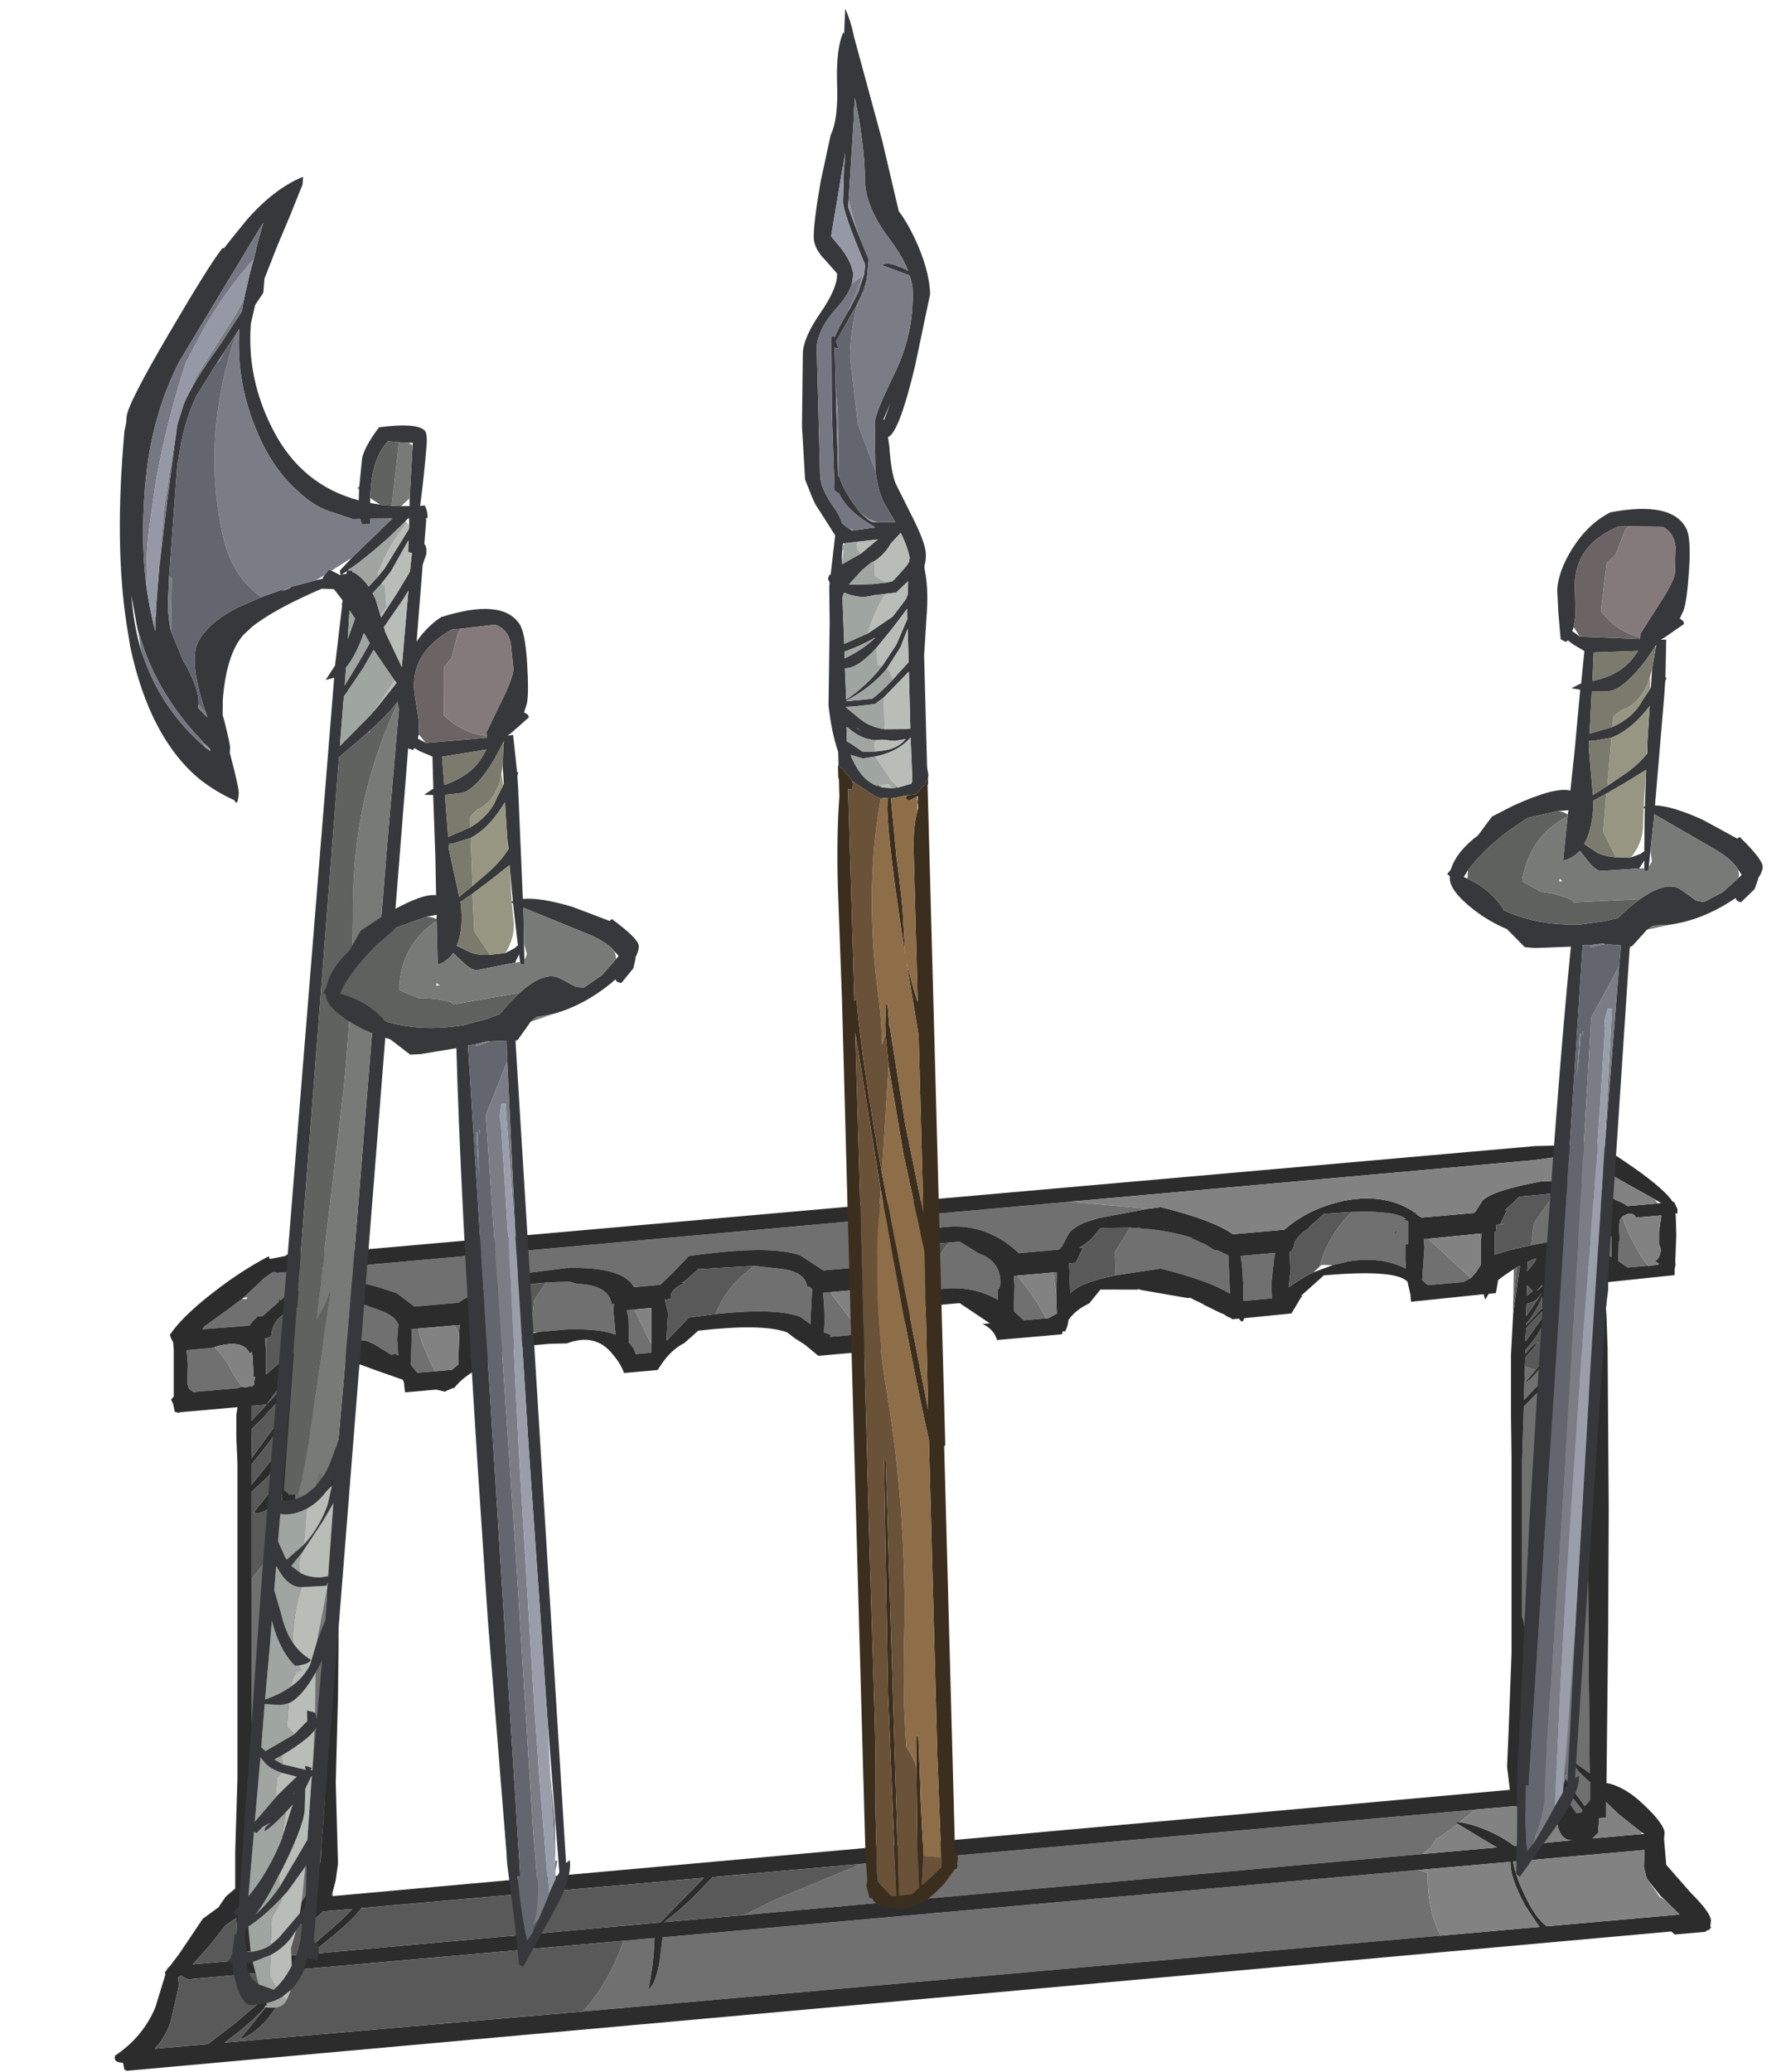 <?xml version="1.0" encoding="UTF-8" standalone="no"?>
<svg xmlns:ffdec="https://www.free-decompiler.com/flash" xmlns:xlink="http://www.w3.org/1999/xlink" ffdec:objectType="frame" height="249.75px" width="215.35px" xmlns="http://www.w3.org/2000/svg">
  <g transform="matrix(1.0, 0.0, 0.0, 1.0, 0.0, 0.0)">
    <use ffdec:characterId="1709" height="71.8" transform="matrix(-1.347, 0.119, 0.0, 1.347, 206.3, 136.05)" width="142.9" xlink:href="#sprite0"/>
    <use ffdec:characterId="1715" height="170.55" transform="matrix(-1.347, 0.155, 0.036, 1.343, 111.2, 0.0)" width="11.75" xlink:href="#sprite1"/>
    <use ffdec:characterId="1713" height="163.3" transform="matrix(-1.343, 0.012, -0.107, 1.352, 55.35, 21.15)" width="28.25" xlink:href="#sprite2"/>
    <use ffdec:characterId="1711" height="122.05" transform="matrix(-1.342, 0.032, -0.087, 1.35, 215.35, 60.9)" width="28.35" xlink:href="#sprite3"/>
    <use ffdec:characterId="1711" height="122.05" transform="matrix(-1.342, 0.203, 0.084, 1.335, 74.3, 70.85)" width="28.35" xlink:href="#sprite3"/>
  </g>
  <defs>
    <g id="sprite0" transform="matrix(1.0, 0.0, 0.0, 1.0, 0.0, 0.0)">
      <use ffdec:characterId="1708" height="71.8" transform="matrix(1.0, 0.0, 0.0, 1.0, 0.0, 0.0)" width="142.9" xlink:href="#shape0"/>
    </g>
    <g id="shape0" transform="matrix(1.0, 0.0, 0.0, 1.0, 0.0, 0.0)">
      <path d="M131.5 3.6 L132.7 4.4 134.85 5.75 135.05 6.0 130.85 6.05 130.65 5.85 130.6 5.75 130.1 5.3 129.65 5.3 128.9 4.7 128.25 4.2 128.1 3.8 128.05 4.05 126.6 2.8 125.4 2.7 125.4 2.65 124.85 2.4 124.8 2.4 Q122.7 2.4 119.35 3.6 L117.65 4.3 116.05 5.65 112.1 5.65 111.6 5.35 109.5 4.55 Q108.1 3.85 106.45 3.6 L106.35 3.55 106.3 3.55 102.45 3.4 Q97.4 3.7 96.4 5.65 L94.05 5.65 92.85 4.6 91.5 3.3 Q84.3 2.9 81.55 4.1 L79.45 5.65 75.95 5.65 Q73.05 3.25 69.65 2.8 65.25 2.25 61.95 5.65 L58.35 5.65 58.1 5.4 57.45 4.25 Q57.05 3.75 55.95 3.4 L55.85 3.3 54.85 3.15 50.35 2.7 57.35 1.45 123.0 1.55 123.3 1.5 126.4 1.5 126.65 1.55 128.35 1.55 128.6 1.45 128.75 1.45 129.5 1.9 131.35 3.5 131.0 3.5 131.1 3.65 131.5 3.6 M133.95 7.7 L134.25 7.75 136.45 7.75 136.35 8.95 136.35 9.2 136.35 9.25 136.4 10.85 136.35 10.85 136.25 11.2 135.85 11.55 131.85 11.55 131.5 11.45 132.3 10.2 Q132.95 8.75 133.95 7.7 M121.55 4.65 L122.65 4.55 Q124.15 5.85 124.55 8.0 L123.15 7.9 120.45 8.3 Q119.85 8.55 119.3 8.95 L118.1 9.8 117.8 9.7 117.5 9.9 117.6 8.45 117.55 7.75 117.5 7.2 117.5 7.05 117.55 7.05 Q117.75 6.45 118.75 5.9 L119.5 5.55 121.55 4.65 M129.35 7.3 L129.4 7.3 129.45 7.35 129.4 7.55 129.35 8.6 129.35 7.3 M17.65 11.0 L17.7 14.0 17.4 10.85 17.65 11.0 M124.1 16.4 L125.85 18.3 126.35 19.55 126.6 19.8 126.6 21.25 126.7 21.35 126.65 33.25 126.7 44.6 126.8 55.55 126.75 55.55 126.5 58.3 Q125.75 57.65 125.2 56.45 L124.45 54.55 124.35 52.65 124.15 50.2 Q123.85 45.85 123.85 34.9 123.85 30.05 124.1 27.8 L124.1 18.0 125.0 19.0 Q125.95 20.35 126.45 20.55 L125.3 18.75 124.1 17.55 124.1 16.4 M127.9 25.5 L130.65 28.75 130.6 52.85 130.6 54.0 130.85 54.6 130.85 54.8 130.85 54.95 130.65 56.65 130.75 57.25 130.75 57.3 130.75 57.55 130.7 58.1 130.8 58.15 130.85 58.45 130.85 58.5 130.8 59.6 130.8 59.75 130.65 60.0 130.6 60.0 Q131.0 60.25 130.25 60.3 L130.2 60.35 Q129.55 60.15 128.9 58.65 L128.0 56.9 127.9 56.05 127.9 25.5 M115.75 7.65 L116.35 7.65 116.3 7.85 116.35 9.8 116.4 10.8 115.8 11.6 114.2 11.6 Q115.25 9.6 115.75 7.65 M112.05 8.5 L112.0 7.6 112.05 7.65 112.45 7.65 112.05 8.5 M104.3 4.55 L105.15 5.75 105.35 6.05 105.65 8.9 105.6 8.9 104.95 8.9 102.45 8.9 Q99.6 9.05 98.05 9.75 L98.25 7.55 98.2 7.0 98.4 7.0 Q98.65 5.25 101.5 4.9 L102.15 4.65 103.95 4.55 104.3 4.55 M85.6 4.7 Q88.1 6.2 89.1 8.7 83.8 8.6 81.55 9.6 L80.6 10.35 80.6 9.9 80.45 7.2 80.7 7.0 80.9 7.0 Q81.05 5.6 83.35 5.15 L85.6 4.7 M93.45 10.65 L93.45 10.05 93.5 10.7 93.45 10.65 M93.6 7.15 L93.6 7.0 93.65 7.0 93.6 7.05 93.6 7.15 M96.35 7.65 L97.05 7.65 96.9 8.35 96.85 10.25 96.85 10.6 Q96.4 11.05 96.25 11.65 L94.85 11.65 94.85 10.9 96.35 7.65 M76.05 59.05 L83.85 61.6 86.55 62.7 25.8 62.6 25.1 62.1 24.6 61.35 24.4 61.3 22.65 60.2 22.9 60.0 22.5 60.05 21.1 59.05 76.05 59.05 M14.4 59.5 L14.4 59.2 14.6 59.45 14.4 59.5 M97.35 64.05 Q98.6 67.65 101.0 70.05 L24.2 70.05 Q25.4 67.6 25.35 64.35 L26.15 64.0 93.85 64.05 94.1 66.1 Q94.45 68.15 95.1 68.6 94.6 66.0 94.6 64.5 L94.55 64.05 97.35 64.05 M68.0 4.15 L68.35 4.3 Q69.9 6.15 70.5 8.45 L69.65 8.3 Q66.4 7.95 63.85 9.65 L63.85 8.8 63.85 8.75 63.7 8.65 63.6 8.2 Q63.6 6.2 65.55 5.35 L67.25 4.15 68.0 4.15 M75.35 7.9 L75.35 7.65 75.4 7.65 75.35 7.9 M78.85 7.65 L79.5 7.65 Q79.35 8.65 79.35 10.25 L79.4 11.2 78.75 11.5 78.9 11.65 76.5 11.65 76.2 11.35 78.85 7.65 M62.1 7.65 L62.4 7.65 62.35 8.5 62.4 10.8 61.5 11.7 59.5 11.7 Q60.55 9.6 62.1 7.65 M58.6 9.9 L58.55 7.9 58.55 7.65 58.85 7.65 58.6 9.9 M53.3 8.4 L49.25 8.15 Q44.85 9.65 43.05 10.95 L43.2 7.5 44.2 6.95 44.4 6.95 45.25 6.35 46.55 5.65 46.45 5.65 Q48.55 4.8 51.05 4.4 L51.25 4.3 51.35 4.35 52.0 4.25 53.35 6.3 53.3 8.4 M42.1 7.65 Q41.85 9.05 41.85 11.7 L39.3 11.7 39.3 11.65 39.35 10.4 39.1 8.1 39.0 7.65 42.1 7.65 M33.85 9.2 L32.5 9.0 Q29.55 8.75 27.3 10.1 L27.35 9.3 27.35 7.95 27.1 7.9 27.1 5.85 27.65 5.65 27.3 5.65 Q28.25 4.8 32.15 4.6 34.25 6.45 35.05 9.25 L34.85 9.1 33.85 9.2 M33.25 3.6 L33.05 3.55 33.1 3.55 33.25 3.6 M26.7 5.0 L26.25 5.4 26.35 5.05 26.7 5.0 M20.6 8.15 L20.5 7.55 20.7 7.55 20.6 8.15 M25.3 7.6 L25.7 7.6 25.65 8.35 25.85 11.25 25.35 11.75 22.15 11.75 21.5 11.45 25.3 7.6 M28.15 6.6 L28.1 6.6 28.2 6.9 28.35 6.9 28.15 6.6 M13.95 4.5 L15.85 7.05 16.1 9.0 14.6 8.85 13.65 8.8 13.45 8.85 12.85 8.85 11.25 9.0 Q10.65 8.85 10.2 9.35 L10.35 9.5 9.85 9.85 9.3 10.4 8.9 10.7 8.9 9.2 8.9 8.85 9.15 8.7 9.1 8.2 Q9.1 6.4 10.55 5.4 L10.55 5.35 10.55 5.2 11.45 4.9 13.95 4.5 M5.65 11.75 Q7.0 9.8 7.8 7.55 L7.85 7.35 7.95 7.15 8.15 7.4 8.25 8.05 8.15 9.35 8.25 9.3 8.3 11.1 7.45 11.75 5.65 11.75 M15.7 20.2 L16.65 19.8 16.7 21.3 16.75 22.8 15.6 21.7 14.65 20.75 15.5 20.3 Q16.15 21.05 16.7 21.3 L15.7 20.2 M11.0 29.25 L13.0 26.9 13.0 57.0 12.05 58.5 11.3 59.6 10.8 59.1 10.8 57.5 10.85 57.5 11.85 56.45 12.65 55.25 10.85 56.7 10.95 46.6 11.0 37.6 11.0 29.25 M14.5 21.2 L15.05 21.8 16.75 23.35 16.9 28.15 16.9 42.2 Q16.65 42.75 16.65 43.9 L16.85 46.9 16.85 56.3 15.45 57.85 15.1 58.25 14.6 58.15 14.6 57.55 14.55 57.55 14.4 57.3 14.5 21.2 M12.95 57.8 L13.0 57.9 13.0 58.8 12.65 59.25 12.05 60.15 12.0 60.15 11.6 60.15 11.5 59.95 12.35 58.8 12.95 57.8" fill="#707070" fill-rule="evenodd" stroke="none"/>
      <path d="M106.45 3.6 Q108.1 3.85 109.5 4.55 L111.6 5.35 112.1 5.65 116.05 5.65 117.65 4.3 119.35 3.6 Q122.7 2.4 124.8 2.4 L124.85 2.4 125.4 2.65 125.4 2.7 126.6 2.8 128.05 4.05 128.1 3.8 128.25 4.2 128.9 4.7 129.65 5.3 130.1 5.3 130.6 5.75 130.65 5.85 130.85 6.05 135.05 6.0 134.85 5.75 132.7 4.4 131.5 3.6 131.35 3.5 129.5 1.9 128.75 1.45 128.6 1.45 128.35 1.55 126.65 1.55 126.4 1.5 123.85 1.4 123.3 1.5 123.0 1.55 57.35 1.45 15.75 1.4 11.9 1.2 Q10.95 2.05 8.6 3.55 L5.05 5.85 4.45 6.25 4.75 6.25 7.45 6.25 7.95 5.9 Q9.15 5.35 9.8 4.55 L9.85 4.45 Q10.9 3.8 15.05 3.35 19.45 3.75 20.45 4.6 L21.05 5.5 21.2 5.65 25.9 5.65 26.25 5.4 26.7 5.0 Q29.1 3.25 32.5 3.5 L33.05 3.55 33.25 3.6 Q36.05 4.0 38.2 5.65 L42.8 5.65 Q44.5 4.25 49.25 2.65 L50.35 2.7 54.85 3.15 55.95 3.4 Q57.05 3.75 57.45 4.25 L58.1 5.4 58.35 5.65 61.95 5.65 Q65.25 2.25 69.65 2.8 73.05 3.25 75.95 5.65 L79.45 5.65 81.55 4.1 Q84.3 2.9 91.5 3.3 L92.85 4.6 94.05 5.65 96.4 5.65 Q97.4 3.7 102.45 3.4 L106.3 3.55 106.45 3.6 M131.5 11.45 L131.85 11.55 135.85 11.55 136.25 11.2 136.35 10.85 136.4 10.85 136.35 9.25 136.35 9.2 136.35 8.95 136.45 7.75 134.25 7.75 133.95 7.7 133.5 7.6 Q131.3 7.3 130.8 8.55 L130.65 8.45 130.6 8.4 130.55 8.85 130.45 10.65 130.35 10.65 130.35 10.75 130.4 11.15 130.4 11.35 130.45 11.4 130.65 11.55 130.65 11.45 131.2 11.55 131.5 11.45 M137.85 12.05 L137.65 12.45 137.65 12.5 137.5 13.2 137.45 13.2 Q137.35 13.15 137.35 13.25 L137.3 13.25 137.1 13.3 137.1 13.25 131.9 13.25 131.9 13.3 132.0 13.95 132.0 15.9 131.9 18.25 131.9 46.55 132.1 53.0 132.1 55.7 132.1 56.3 132.95 56.95 133.6 57.85 135.0 58.75 137.15 61.75 138.05 62.85 138.1 62.8 138.2 63.0 138.4 63.25 138.35 63.45 139.25 66.3 Q140.35 68.85 142.85 70.3 143.05 70.9 142.15 71.0 L142.0 71.7 Q141.85 71.6 141.85 71.75 L3.55 71.5 3.25 71.8 0.5 71.8 0.3 71.65 Q0.15 71.75 0.1 71.55 L0.0 71.5 0.05 71.3 0.0 70.85 Q0.0 70.15 1.8 68.2 L4.0 65.5 4.2 63.15 4.15 62.65 Q4.15 61.85 6.1 59.85 7.75 58.15 9.35 57.7 L9.2 44.1 9.15 33.25 9.25 18.85 9.35 15.95 9.4 15.15 9.2 13.55 9.2 12.9 3.25 12.8 3.25 12.3 3.15 11.75 3.2 11.75 3.1 9.25 3.15 7.45 3.2 7.3 3.0 7.3 3.0 6.9 3.3 6.25 3.4 6.25 Q4.1 5.1 6.8 2.95 9.4 0.9 10.75 0.15 L11.45 0.25 11.9 0.4 15.75 0.15 126.25 0.15 126.3 0.1 126.45 0.0 127.5 0.0 127.6 0.1 129.0 0.25 129.1 0.0 Q131.55 1.05 134.15 2.85 136.9 4.75 137.95 6.25 L137.85 6.55 137.65 6.95 137.65 7.0 137.6 7.6 137.6 11.8 137.85 12.05 M123.5 4.05 L123.15 4.0 121.55 4.65 119.5 5.55 118.75 5.9 Q117.75 6.45 117.55 7.05 L117.5 7.05 117.5 7.2 117.55 7.75 117.6 8.45 117.5 9.9 117.8 9.7 118.1 9.8 119.3 8.95 Q119.85 8.55 120.45 8.3 L123.15 7.9 124.55 8.0 125.4 8.2 127.0 8.85 127.9 9.4 127.9 9.45 128.05 9.55 128.05 9.5 128.25 9.6 128.25 9.7 128.9 10.2 129.35 10.55 129.35 9.85 129.35 9.75 129.35 8.6 129.4 7.55 129.45 7.35 129.4 7.3 129.35 7.3 129.0 7.25 128.85 7.05 Q128.75 5.3 126.45 4.85 L125.85 4.15 123.5 4.05 M123.4 57.45 L123.1 56.35 122.9 54.9 123.1 47.6 122.9 40.0 122.85 35.05 Q122.85 30.0 123.1 27.55 L123.1 17.35 122.85 17.25 123.1 17.1 123.1 11.25 123.05 9.55 Q121.4 10.15 119.5 11.05 L117.1 12.1 117.0 12.35 116.9 13.25 114.1 13.25 113.35 13.5 112.65 13.25 112.5 13.25 Q111.75 12.35 110.15 11.6 L110.25 11.6 109.6 11.1 Q108.4 10.1 105.15 10.05 L103.95 10.05 102.4 10.15 Q99.85 9.4 98.3 11.5 97.55 12.45 97.3 13.25 L94.3 13.25 93.75 12.5 Q92.9 11.45 91.9 11.05 L90.65 10.05 Q84.9 9.9 82.7 10.9 L82.0 11.5 81.1 12.15 79.9 13.25 74.35 13.25 Q73.7 12.3 72.85 11.65 L73.25 11.65 Q71.85 10.75 70.75 9.65 L67.25 9.65 64.55 11.7 65.2 11.7 Q64.2 12.25 63.9 13.25 L58.1 13.25 58.0 12.95 57.85 13.05 Q57.6 12.75 57.5 12.0 56.85 11.15 55.65 10.7 L54.65 9.55 51.35 9.85 51.25 9.8 51.05 9.9 46.85 11.0 46.6 11.0 46.2 11.25 46.1 11.3 45.4 11.7 45.45 11.7 43.8 12.65 43.65 12.7 43.25 13.0 Q43.0 13.1 42.85 13.25 L42.25 13.25 Q41.9 13.8 41.8 13.25 L37.55 13.2 36.7 11.85 36.55 11.7 36.7 11.7 34.65 10.05 Q28.15 10.05 27.15 11.3 L27.15 11.35 26.9 12.45 26.85 13.1 20.35 13.0 20.2 13.5 19.9 13.0 19.25 13.0 19.05 11.85 Q18.4 11.4 17.75 11.05 L17.65 11.0 17.4 10.85 17.1 10.75 17.7 14.9 17.9 18.6 17.9 24.0 17.9 24.05 17.85 27.9 17.85 45.35 18.1 52.0 18.25 55.45 18.0 57.55 123.35 57.75 123.5 57.75 123.4 57.45 M124.65 9.6 L124.85 9.7 124.75 9.6 124.65 9.6 M125.6 9.65 L126.6 10.8 126.6 10.75 125.75 9.65 125.6 9.65 M124.1 11.4 Q125.1 11.35 125.9 12.55 L126.6 13.6 126.6 12.9 125.65 11.7 124.1 10.1 124.1 11.3 124.1 11.4 M127.9 11.65 L127.9 11.9 129.3 13.25 128.0 11.6 127.9 11.65 M129.45 14.25 L127.9 12.65 127.9 12.85 127.95 13.2 128.0 13.25 128.0 13.4 128.0 13.55 128.05 14.6 130.65 17.95 130.6 16.7 130.65 15.35 129.45 14.25 M129.3 13.25 L129.6 13.55 130.65 14.6 130.65 13.25 129.3 13.25 M126.6 16.35 Q125.65 16.0 124.95 14.85 L124.1 13.6 124.1 15.2 Q125.3 15.7 126.1 16.8 L126.6 17.65 126.6 16.35 M128.1 17.05 Q128.4 17.8 129.25 18.7 L130.65 20.3 130.65 18.5 129.1 16.7 128.1 15.35 128.1 16.9 128.1 17.05 M126.6 14.55 L125.65 13.4 124.1 12.05 124.1 13.05 125.35 14.55 126.6 15.95 126.6 14.55 M126.6 19.8 L126.6 18.35 125.65 17.3 124.1 15.8 124.1 16.4 124.1 17.55 125.3 18.75 126.45 20.55 Q125.95 20.35 125.0 19.0 L124.1 18.0 124.1 27.8 Q123.85 30.05 123.85 34.9 123.85 45.85 124.15 50.2 L124.35 52.65 124.45 54.55 125.2 56.45 Q125.75 57.65 126.5 58.3 L126.75 55.55 126.8 55.55 126.7 44.6 126.65 33.25 126.7 21.35 126.6 21.25 126.6 19.8 M130.65 28.75 L130.65 20.95 129.15 19.7 128.1 18.35 128.0 19.75 128.0 19.85 128.6 20.65 130.45 22.8 130.15 22.9 Q128.95 22.9 127.9 21.25 L127.9 25.5 127.9 56.05 128.0 56.9 128.9 58.65 Q129.55 60.15 130.2 60.35 L130.25 60.3 Q131.0 60.25 130.6 60.0 L130.65 60.0 130.8 59.75 130.8 59.6 130.85 58.5 130.85 58.45 130.85 58.4 130.85 58.2 130.75 57.3 130.75 57.25 130.65 56.65 130.85 54.95 130.85 54.8 130.85 54.6 130.6 54.0 130.6 52.85 130.65 28.75 M114.2 11.6 L115.8 11.6 116.4 10.8 116.35 9.8 116.3 7.85 116.35 7.65 115.75 7.65 112.45 7.65 112.05 7.65 112.0 7.6 112.05 8.5 112.1 10.15 112.1 11.15 112.7 11.6 114.2 11.6 M107.25 9.25 L109.5 10.05 111.0 10.6 110.85 9.7 110.85 7.05 110.35 7.05 110.35 6.7 Q110.35 6.1 109.45 5.65 L109.7 5.65 109.6 5.6 Q108.4 4.6 105.15 4.55 L104.3 4.55 103.95 4.55 102.15 4.65 101.5 4.9 Q98.65 5.25 98.4 7.0 L98.2 7.0 98.25 7.55 98.05 9.75 Q99.6 9.05 102.45 8.9 L104.95 8.9 107.25 9.25 M93.6 7.0 L93.1 7.0 93.1 6.75 Q93.1 6.1 91.8 5.65 L92.15 5.65 91.9 5.55 90.65 4.55 85.6 4.7 83.35 5.15 Q81.05 5.6 80.9 7.0 L80.7 7.0 80.45 7.2 80.6 9.9 80.6 10.35 81.55 9.6 Q83.8 8.6 89.1 8.7 L91.5 8.8 92.85 10.1 93.45 10.65 93.5 10.7 93.45 10.05 93.35 8.25 93.6 7.15 93.6 7.05 93.65 7.0 93.6 7.0 M94.85 10.9 L94.85 11.65 96.25 11.65 Q96.4 11.05 96.85 10.6 L96.85 10.25 96.9 8.35 97.05 7.65 96.35 7.65 94.85 7.65 94.85 10.9 M86.55 62.7 L93.7 62.7 Q92.4 61.85 91.1 60.7 L89.35 59.05 76.05 59.05 21.1 59.05 17.45 59.05 16.85 59.75 14.85 59.75 14.6 59.45 14.4 59.2 14.4 59.5 14.4 60.25 13.8 60.5 13.75 61.0 Q13.45 62.55 12.35 62.55 L17.6 62.6 Q18.5 61.85 19.55 61.25 21.3 60.3 22.5 60.05 L22.9 60.0 22.65 60.2 20.2 61.9 19.15 62.6 25.8 62.6 86.55 62.7 M97.35 64.05 L94.55 64.05 94.6 64.5 Q94.6 66.0 95.1 68.6 94.45 68.15 94.1 66.1 L93.85 64.05 26.15 64.0 17.95 64.0 17.95 64.15 Q17.95 65.45 16.65 68.0 L15.35 70.05 24.2 70.05 101.0 70.05 133.05 70.0 131.85 69.2 Q129.15 67.25 128.35 65.75 L128.6 65.65 132.1 68.35 134.55 70.0 139.3 70.0 Q138.45 69.2 137.9 67.8 L137.15 64.6 137.2 63.8 137.0 63.65 136.35 64.05 127.4 64.05 127.6 64.4 Q128.0 65.65 129.4 67.2 L131.7 69.85 Q130.05 69.4 128.7 67.6 127.55 66.15 127.1 64.55 L126.8 64.05 97.35 64.05 M94.05 62.7 L125.3 62.75 123.95 61.75 Q121.55 60.05 120.8 59.05 L90.15 59.05 94.05 62.7 M131.9 60.8 L131.9 60.9 131.9 61.8 130.85 62.05 128.75 61.65 Q128.4 60.65 127.45 59.9 L126.7 60.05 Q125.2 60.05 124.25 59.05 L121.6 59.05 Q122.5 59.95 124.5 61.45 L126.1 62.75 127.5 62.75 127.6 62.8 128.2 62.75 135.9 62.75 134.3 61.1 132.95 59.5 132.0 58.95 131.9 60.8 M70.5 8.45 Q72.5 8.85 74.25 9.95 L74.0 7.3 73.85 7.1 Q73.7 5.4 71.55 4.9 L70.75 4.15 68.0 4.15 67.25 4.15 65.55 5.35 Q63.6 6.2 63.6 8.2 L63.7 8.65 63.85 8.75 63.85 8.8 63.85 9.65 Q66.4 7.95 69.65 8.3 L70.5 8.45 M75.4 7.65 L75.35 7.65 75.35 7.9 75.35 10.7 76.2 11.35 76.5 11.65 78.9 11.65 78.75 11.5 79.4 11.2 79.35 10.25 Q79.35 8.65 79.5 7.65 L78.85 7.65 75.4 7.65 M59.5 11.7 L61.5 11.7 62.4 10.8 62.35 8.5 62.4 7.65 62.1 7.65 58.85 7.65 58.55 7.65 58.55 7.9 58.6 9.9 58.6 10.15 58.55 11.35 59.3 11.7 59.5 11.7 M53.3 8.4 Q56.5 8.75 57.35 9.65 L57.45 6.95 56.85 6.95 56.25 5.75 56.2 5.65 56.55 5.65 56.0 5.35 55.4 4.9 54.65 4.05 52.0 4.25 51.35 4.35 51.25 4.3 51.05 4.4 Q48.55 4.8 46.45 5.65 L46.55 5.65 45.25 6.35 44.4 6.95 44.2 6.95 43.2 7.5 43.05 10.95 Q44.85 9.65 49.25 8.15 L53.3 8.4 M42.1 7.65 L39.0 7.65 39.1 8.1 39.35 10.4 39.3 11.65 39.3 11.7 41.85 11.7 Q41.85 9.05 42.1 7.65 M35.6 9.7 Q36.75 10.15 37.8 10.85 L37.65 9.55 37.7 7.65 37.55 7.65 37.35 7.25 Q37.25 6.45 36.25 5.85 L35.9 5.65 36.0 5.65 34.65 4.55 32.15 4.6 Q28.25 4.8 27.3 5.65 L27.65 5.65 27.1 5.85 27.1 7.9 27.35 7.95 27.35 9.3 27.3 10.1 Q29.55 8.75 32.5 9.0 L33.85 9.2 35.6 9.7 M20.7 7.55 L20.5 7.55 20.6 8.15 20.6 9.9 20.6 10.35 21.05 11.0 21.5 11.45 22.15 11.75 25.35 11.75 25.85 11.25 25.65 8.35 25.7 7.6 25.3 7.6 20.7 7.55 M28.15 6.6 L28.35 6.9 28.2 6.9 28.1 6.6 28.15 6.6 M17.75 9.2 L19.35 9.55 19.35 7.5 19.25 7.5 19.2 6.9 18.45 6.9 18.85 6.85 18.4 5.95 18.25 5.65 18.45 5.65 17.7 5.05 17.15 4.55 14.95 4.55 13.95 4.5 11.45 4.9 10.55 5.2 10.55 5.35 10.55 5.4 Q9.1 6.4 9.1 8.2 L9.15 8.7 8.9 8.85 8.9 9.2 8.9 10.7 9.3 10.4 9.85 9.85 10.35 9.5 10.2 9.35 Q10.65 8.85 11.25 9.0 L12.85 8.85 13.45 8.85 13.65 8.8 14.6 8.85 16.1 9.0 17.65 9.2 17.75 9.2 M10.7 11.4 L10.65 11.6 10.65 11.8 11.85 12.95 13.0 14.15 13.0 12.4 11.7 11.2 11.15 10.5 10.8 10.6 10.75 10.7 10.75 11.35 10.7 11.4 M12.7 10.2 L13.0 10.55 13.0 10.35 12.85 10.2 12.7 10.2 M16.15 10.95 L16.45 11.3 16.4 10.45 15.65 10.2 Q15.75 10.55 16.15 10.95 M7.95 7.15 L7.45 6.95 Q6.9 6.9 6.7 7.35 L4.45 7.35 4.45 7.45 4.65 8.85 4.65 9.95 Q4.5 10.15 4.5 10.4 L4.5 10.5 Q4.55 11.15 5.0 11.4 L4.65 11.65 4.75 11.75 5.5 11.75 5.5 11.8 5.65 11.75 7.45 11.75 8.3 11.1 8.25 9.3 8.15 9.35 8.25 8.05 8.15 7.4 7.95 7.15 M16.5 14.2 Q15.85 14.1 15.55 13.85 L15.1 13.3 16.35 15.05 16.55 15.3 16.5 14.2 M16.45 12.55 L15.95 13.1 16.5 13.5 16.45 12.55 M16.55 16.0 Q15.65 15.0 15.1 13.7 L15.1 14.7 16.55 16.1 16.55 16.0 M16.6 17.55 L16.55 16.4 15.85 15.7 15.1 15.0 15.05 15.5 15.95 16.7 16.6 17.55 M16.65 19.8 L16.6 19.0 16.15 18.5 15.45 17.75 Q15.85 17.75 16.6 18.65 L16.6 18.3 Q15.65 17.4 15.0 16.15 L14.65 18.95 15.1 19.5 15.7 20.2 16.7 21.3 Q16.15 21.05 15.5 20.3 L15.0 19.7 14.65 19.2 14.5 20.5 14.5 20.6 14.65 20.75 15.6 21.7 16.75 22.8 16.7 21.3 16.65 19.8 M15.1 12.75 L15.6 13.15 15.1 12.6 15.1 12.75 M13.0 15.1 Q12.1 14.65 11.45 13.85 L10.8 12.85 10.8 14.15 13.05 16.3 13.0 15.35 13.0 15.1 M10.85 16.7 L10.9 17.45 12.3 18.95 13.0 19.75 13.0 17.35 13.05 17.35 13.05 16.9 12.15 16.0 10.85 14.75 10.85 15.65 10.85 16.7 M11.25 21.05 L13.0 22.65 13.0 20.05 11.6 18.95 10.9 18.25 10.9 20.75 11.25 21.05 M13.0 26.9 L13.0 22.8 Q12.1 22.65 10.95 21.7 L11.0 29.25 11.0 37.6 10.95 46.6 10.85 56.7 12.65 55.25 11.85 56.45 10.85 57.5 10.8 57.5 10.8 59.1 11.3 59.6 12.05 58.5 13.0 57.0 13.0 26.9 M14.5 21.2 L14.4 57.3 14.55 57.55 14.6 57.55 14.6 58.15 15.1 58.25 15.45 57.85 16.85 56.3 16.85 46.9 16.65 43.9 Q16.65 42.75 16.9 42.2 L16.9 28.15 16.75 23.35 15.05 21.8 14.5 21.2 M12.95 57.8 L12.35 58.8 11.5 59.95 11.6 60.15 12.0 60.15 12.05 60.15 12.65 59.25 13.0 58.8 13.0 57.9 12.95 57.8 M6.25 62.55 L10.6 62.55 10.1 62.1 10.1 61.95 10.0 60.8 9.4 60.8 9.4 59.4 8.2 60.65 6.2 62.4 5.95 62.55 6.25 62.55 M4.05 68.7 L2.8 70.05 14.7 70.05 Q15.65 69.25 16.45 67.55 17.5 65.4 17.7 64.0 L5.95 64.0 6.0 65.5 5.8 66.35 5.7 66.65 5.65 66.7 4.5 68.25 4.05 68.7" fill="#2c2c2c" fill-rule="evenodd" stroke="none"/>
      <path d="M57.35 1.45 L50.35 2.7 49.25 2.65 Q44.5 4.25 42.8 5.65 L38.2 5.65 Q36.05 4.0 33.25 3.6 L33.1 3.55 33.05 3.55 32.5 3.5 Q29.1 3.25 26.7 5.0 L26.35 5.05 26.25 5.4 25.9 5.65 21.2 5.65 21.05 5.5 20.45 4.6 Q19.45 3.75 15.05 3.35 10.9 3.8 9.85 4.45 L9.8 4.55 Q9.15 5.35 7.95 5.9 L7.45 6.25 4.75 6.25 5.05 5.85 8.6 3.55 Q10.95 2.05 11.9 1.2 L15.75 1.4 57.35 1.45 M131.5 11.45 L131.2 11.55 130.65 11.45 130.65 11.55 130.45 11.4 130.45 11.35 130.4 11.35 130.4 11.15 130.35 10.75 130.35 10.65 130.45 10.65 130.55 8.85 130.6 8.4 130.65 8.45 130.8 8.55 Q131.3 7.3 133.5 7.6 L133.95 7.7 Q132.95 8.75 132.3 10.2 L131.5 11.45 M121.55 4.65 L123.15 4.0 123.5 4.05 122.65 4.55 121.55 4.65 M115.75 7.65 Q115.25 9.6 114.2 11.6 L112.7 11.6 112.1 11.15 112.1 10.15 112.05 8.5 112.45 7.65 115.75 7.65 M96.35 7.65 L94.85 10.9 94.85 7.65 96.35 7.65 M25.8 62.6 L19.15 62.6 20.2 61.9 22.65 60.2 24.4 61.3 24.6 61.35 25.1 62.1 25.8 62.6 M22.5 60.05 Q21.3 60.3 19.55 61.25 18.5 61.85 17.6 62.6 L12.35 62.55 Q13.45 62.55 13.75 61.0 L13.8 60.5 14.4 60.25 14.4 59.5 14.6 59.45 14.85 59.75 16.85 59.75 17.45 59.05 21.1 59.05 22.5 60.05 M26.15 64.0 L25.35 64.35 Q25.4 67.6 24.2 70.05 L15.35 70.05 16.65 68.0 Q17.95 65.45 17.95 64.15 L17.95 64.0 26.15 64.0 M75.4 7.65 L78.85 7.65 76.2 11.35 75.35 10.7 75.35 7.9 75.4 7.65 M62.1 7.65 Q60.55 9.6 59.5 11.7 L59.3 11.7 58.55 11.35 58.6 10.15 58.6 9.9 58.85 7.65 62.1 7.65 M20.6 8.15 L20.7 7.55 25.3 7.6 21.5 11.45 21.05 11.0 20.6 10.35 20.6 9.9 20.6 8.15 M5.65 11.75 L5.5 11.8 5.5 11.75 4.75 11.75 4.65 11.65 5.0 11.4 Q4.55 11.15 4.5 10.5 L4.5 10.4 Q4.5 10.15 4.65 9.95 L4.65 8.85 4.45 7.45 4.45 7.35 6.7 7.35 Q6.9 6.9 7.45 6.95 L7.95 7.15 7.85 7.35 7.8 7.55 Q7.0 9.8 5.65 11.75 M6.2 62.4 L8.2 60.65 9.4 59.4 9.4 60.8 10.0 60.8 10.1 61.95 10.1 62.1 10.6 62.55 6.25 62.55 6.2 62.4 M5.65 66.7 L5.7 66.65 5.8 66.35 6.0 65.5 5.95 64.0 17.7 64.0 Q17.5 65.4 16.45 67.55 15.65 69.25 14.7 70.05 L2.8 70.05 4.05 68.7 4.6 68.3 5.65 66.7" fill="#828282" fill-rule="evenodd" stroke="none"/>
      <path d="M54.85 3.15 L55.85 3.3 55.95 3.4 54.85 3.15 M106.3 3.55 L106.35 3.55 106.45 3.6 106.3 3.55 M122.65 4.55 L123.5 4.05 125.85 4.15 126.45 4.85 Q128.75 5.3 128.85 7.05 L129.0 7.25 129.35 7.3 129.35 8.6 129.35 9.75 129.35 9.85 129.35 10.55 128.9 10.2 128.25 9.7 128.25 9.6 128.05 9.5 128.05 9.55 127.9 9.45 127.9 9.4 127.0 8.85 125.4 8.2 124.55 8.0 Q124.15 5.85 122.65 4.55 M17.7 14.0 L17.7 14.9 17.1 10.75 17.4 10.85 17.7 14.0 M123.35 57.75 L123.4 57.45 123.5 57.75 123.35 57.75 M124.1 11.4 L124.1 11.3 124.1 10.1 125.65 11.7 126.6 12.9 126.6 13.6 125.9 12.55 Q125.1 11.35 124.1 11.4 M125.6 9.65 L125.75 9.65 126.6 10.75 126.6 10.8 125.6 9.65 M124.65 9.6 L124.75 9.6 124.85 9.7 124.65 9.6 M127.9 11.65 L128.0 11.6 129.3 13.25 127.9 11.9 127.9 11.65 M129.45 14.25 L130.65 15.35 130.6 16.7 130.65 17.95 128.05 14.6 128.0 13.55 128.0 13.4 128.0 13.25 127.95 13.2 127.9 12.85 127.9 12.65 129.45 14.25 M129.3 13.25 L130.65 13.25 130.65 14.6 129.6 13.55 129.3 13.25 M124.1 16.4 L124.1 15.8 125.65 17.3 126.6 18.35 126.6 19.8 126.35 19.55 125.85 18.3 124.1 16.4 M126.6 14.55 L126.6 15.95 125.35 14.55 124.1 13.05 124.1 12.05 125.65 13.4 126.6 14.55 M128.1 17.05 L128.1 16.9 128.1 15.35 129.1 16.7 130.65 18.5 130.65 20.3 129.25 18.7 Q128.4 17.8 128.1 17.05 M126.6 16.35 L126.6 17.65 126.1 16.8 Q125.3 15.7 124.1 15.2 L124.1 13.6 124.95 14.85 Q125.65 16.0 126.6 16.35 M127.9 25.5 L127.9 21.25 Q128.95 22.9 130.15 22.9 L130.45 22.8 128.6 20.65 128.0 19.85 128.0 19.75 128.1 18.35 129.15 19.7 130.65 20.95 130.65 28.75 127.9 25.5 M130.85 58.2 L130.85 58.4 130.85 58.45 130.8 58.15 130.85 58.2 M104.3 4.55 L105.15 4.55 Q108.4 4.6 109.6 5.6 L109.7 5.65 109.45 5.65 Q110.35 6.1 110.35 6.7 L110.35 7.05 110.85 7.05 110.85 9.7 111.0 10.6 109.5 10.05 107.25 9.25 Q106.25 8.9 105.65 8.9 L105.35 6.05 105.15 5.75 104.3 4.55 M85.6 4.7 L90.65 4.55 91.9 5.55 92.15 5.65 91.8 5.65 Q93.1 6.1 93.1 6.75 L93.1 7.0 93.6 7.0 93.6 7.15 93.35 8.25 93.45 10.05 93.45 10.65 92.85 10.1 91.5 8.8 89.1 8.7 Q88.1 6.2 85.6 4.7 M76.05 59.05 L89.35 59.05 91.1 60.7 Q92.4 61.85 93.7 62.7 L86.55 62.7 83.85 61.6 76.05 59.05 M101.0 70.05 Q98.6 67.65 97.35 64.05 L126.8 64.05 127.1 64.55 Q127.55 66.15 128.7 67.6 130.05 69.4 131.7 69.85 L129.4 67.2 Q128.0 65.65 127.6 64.4 L127.4 64.05 136.35 64.05 137.0 63.65 137.2 63.8 137.15 64.6 137.9 67.8 Q138.45 69.2 139.3 70.0 L134.55 70.0 132.1 68.35 128.6 65.65 128.35 65.75 Q129.15 67.25 131.85 69.2 L133.05 70.0 101.0 70.05 M131.9 60.8 L132.0 58.95 132.95 59.5 134.3 61.1 135.9 62.75 128.2 62.75 127.6 62.8 127.5 62.75 126.1 62.75 124.5 61.45 Q122.5 59.95 121.6 59.05 L124.25 59.05 Q125.2 60.05 126.7 60.05 L127.45 59.9 Q128.4 60.65 128.75 61.65 L130.85 62.05 131.9 61.8 131.9 60.9 131.9 60.8 M94.05 62.7 L90.15 59.05 120.8 59.05 Q121.55 60.05 123.95 61.75 L125.3 62.75 94.05 62.7 M68.0 4.15 L70.75 4.15 71.55 4.9 Q73.7 5.4 73.85 7.1 L74.0 7.3 74.25 9.95 Q72.5 8.85 70.5 8.45 69.9 6.15 68.35 4.3 L68.0 4.15 M52.0 4.25 L54.65 4.05 55.4 4.9 56.0 5.35 56.55 5.65 56.2 5.65 56.25 5.75 56.85 6.95 57.45 6.95 57.35 9.65 Q56.5 8.75 53.3 8.4 L53.35 6.3 52.0 4.25 M32.15 4.6 L34.65 4.55 36.0 5.65 35.9 5.65 36.25 5.85 Q37.25 6.45 37.35 7.25 L37.55 7.65 37.7 7.65 37.65 9.55 37.8 10.85 Q36.75 10.15 35.6 9.7 L35.05 9.25 Q34.25 6.45 32.15 4.6 M13.95 4.5 L14.95 4.55 17.15 4.55 17.7 5.05 18.45 5.65 18.25 5.65 18.4 5.95 18.85 6.85 18.45 6.9 19.2 6.9 19.25 7.5 19.35 7.5 19.35 9.55 17.75 9.2 17.65 9.15 17.65 9.2 16.1 9.0 15.85 7.05 13.95 4.5 M16.15 10.95 Q15.75 10.55 15.65 10.2 L16.4 10.45 16.45 11.3 16.15 10.95 M12.7 10.2 L12.85 10.2 13.0 10.35 13.0 10.55 12.7 10.2 M10.7 11.4 L10.75 11.35 10.75 10.7 10.8 10.6 11.15 10.5 11.7 11.2 13.0 12.4 13.0 14.15 11.85 12.95 10.65 11.8 10.65 11.6 10.7 11.4 M15.7 20.2 L15.1 19.5 14.65 18.95 15.0 16.15 Q15.65 17.4 16.6 18.3 L16.6 18.65 Q15.85 17.75 15.45 17.75 L16.15 18.5 16.6 19.0 16.65 19.8 15.7 20.2 M16.6 17.55 L15.95 16.7 15.05 15.5 15.1 15.0 15.85 15.7 16.55 16.4 16.6 17.55 M16.55 16.0 L16.55 16.1 15.1 14.7 15.1 13.7 Q15.65 15.0 16.55 16.0 M16.45 12.55 L16.5 13.5 15.95 13.1 16.45 12.55 M16.5 14.2 L16.55 15.3 16.35 15.05 15.1 13.3 15.55 13.85 Q15.85 14.1 16.5 14.2 M14.65 20.75 L14.5 20.6 14.5 20.5 14.65 19.2 15.0 19.7 15.5 20.3 14.65 20.75 M11.0 29.25 L10.95 21.7 Q12.1 22.65 13.0 22.8 L13.0 26.9 11.0 29.25 M11.25 21.05 L10.9 20.75 10.9 18.25 11.6 18.95 13.0 20.05 13.0 22.65 11.25 21.05 M10.85 16.7 L10.85 15.65 10.85 14.75 12.15 16.0 13.05 16.9 13.05 17.35 13.0 17.35 13.0 19.75 12.3 18.95 10.9 17.45 10.85 16.7 M13.0 15.1 L13.0 15.35 13.05 16.3 10.8 14.15 10.8 12.85 11.45 13.85 Q12.1 14.65 13.0 15.1 M15.1 12.75 L15.1 12.6 15.6 13.15 15.1 12.75" fill="#595959" fill-rule="evenodd" stroke="none"/>
    </g>
    <g id="sprite1" transform="matrix(1.0, 0.0, 0.0, 1.0, 0.0, 0.0)">
      <use ffdec:characterId="1714" height="170.55" transform="matrix(1.0, 0.0, 0.0, 1.0, 0.0, 0.0)" width="11.75" xlink:href="#shape1"/>
    </g>
    <g id="shape1" transform="matrix(1.0, 0.0, 0.0, 1.0, 0.0, 0.0)">
      <path d="M1.35 69.7 L1.3 69.4 1.4 68.7 1.4 58.65 1.05 54.8 Q0.85 52.55 1.15 50.95 L1.15 50.6 Q1.0 50.2 1.0 49.6 1.0 48.65 2.05 46.3 L3.5 43.05 Q3.9 42.05 4.0 39.65 L4.1 38.75 Q3.1 38.5 1.5 32.6 L0.0 26.4 Q0.0 24.15 1.3 21.1 1.95 19.6 2.6 18.65 L3.9 12.2 6.15 2.7 Q6.45 1.0 6.9 0.0 L7.05 2.25 7.1 2.05 Q7.8 3.35 7.8 6.55 7.75 9.75 8.5 11.15 L9.5 15.2 Q10.25 18.9 10.25 20.15 10.25 21.15 9.25 22.3 L8.25 23.6 Q8.25 24.9 9.8 26.9 11.4 28.95 11.5 30.35 L11.75 36.9 11.6 41.7 11.0 43.4 10.75 44.0 9.05 47.0 9.55 50.5 9.65 50.45 9.8 50.8 9.65 51.2 9.7 51.5 9.75 54.75 10.05 62.15 Q9.85 64.6 9.3 66.4 L9.3 67.65 8.95 67.95 8.6 68.45 8.2 69.0 8.15 69.1 7.9 69.35 6.1 70.75 5.6 71.0 5.5 71.0 5.3 71.0 5.0 71.05 4.7 71.1 4.35 71.1 3.4 71.0 3.25 71.0 3.1 71.0 2.5 71.0 2.35 70.9 1.7 70.25 1.35 69.7 M7.05 17.15 L6.4 10.0 6.4 9.75 6.25 8.05 6.05 9.25 5.95 9.85 Q5.5 13.15 5.55 15.25 5.65 17.75 3.65 20.8 2.4 22.65 1.9 24.1 2.2 23.85 2.65 23.65 3.6 23.1 4.15 23.25 L4.25 23.3 1.8 24.5 Q1.55 25.25 1.55 25.9 1.55 29.85 3.4 33.2 5.25 36.6 5.25 37.35 L5.3 41.2 5.3 41.65 Q5.1 43.8 4.4 45.0 L3.65 46.45 3.7 46.45 5.25 46.25 5.35 46.25 5.45 46.25 Q5.75 46.2 6.05 45.95 L6.75 45.25 7.4 44.25 Q8.5 42.4 8.5 41.75 L8.6 41.75 8.65 41.75 8.65 33.45 8.65 30.15 8.55 30.25 8.3 30.3 8.5 29.65 6.95 27.2 6.55 26.6 6.55 26.55 6.35 26.2 6.05 25.6 Q5.75 24.95 5.6 24.3 L5.4 22.65 6.3 20.2 7.1 17.8 7.05 17.15 M7.5 14.15 L7.3 13.2 7.3 13.15 7.25 12.85 7.3 13.75 7.4 14.45 7.55 17.25 Q7.55 18.25 5.8 22.9 L5.75 23.0 5.75 23.3 5.85 23.95 6.3 25.2 6.35 25.4 7.25 26.95 7.4 27.15 8.15 28.35 8.3 28.65 8.65 29.3 8.65 29.15 8.9 29.15 9.05 35.9 9.0 43.0 8.6 43.3 Q7.95 44.95 5.45 46.7 L7.45 46.75 7.5 46.75 7.85 46.5 8.35 46.05 8.4 46.0 Q8.6 45.2 9.3 44.15 10.25 42.55 10.25 41.5 L10.25 36.4 10.25 30.0 Q10.1 28.35 8.4 26.7 7.3 25.65 6.95 24.65 L6.8 23.8 6.8 23.75 6.9 23.35 Q7.05 22.6 7.75 21.5 L8.7 20.2 7.5 14.15 M3.8 35.7 L4.4 37.2 4.45 37.1 3.8 35.7 M3.15 47.55 Q2.8 48.35 2.6 49.1 L2.45 49.75 2.5 50.1 2.75 50.45 3.65 51.35 4.05 51.7 4.6 51.75 5.75 51.75 7.95 51.55 6.75 50.4 5.9 49.8 5.75 49.75 5.6 49.7 Q4.7 49.25 4.1 48.3 L3.25 47.5 3.2 47.45 3.15 47.55 M7.05 47.8 L5.25 47.8 6.8 48.9 8.5 49.65 8.5 48.95 8.45 48.4 8.4 47.95 8.35 47.8 8.25 47.8 7.05 47.8 M6.35 56.1 L8.5 56.8 8.55 52.6 8.5 52.5 8.4 52.2 Q7.0 53.0 5.75 52.75 L4.7 52.75 3.75 52.75 2.65 51.85 2.7 53.0 2.9 53.45 4.1 54.85 6.35 56.1 M5.6 57.45 L4.3 56.05 3.6 55.25 2.8 54.3 2.8 55.2 3.85 57.4 5.15 59.15 Q6.55 60.75 8.45 61.8 L8.5 59.0 8.25 59.0 Q7.2 59.0 5.6 57.45 M4.75 59.45 L3.5 57.7 2.8 56.1 2.8 59.1 3.8 60.05 4.25 60.5 Q5.45 61.6 6.15 62.0 L8.45 61.95 8.45 61.9 Q6.2 61.0 4.75 59.45 M8.5 57.5 Q6.9 57.1 5.7 56.55 6.9 57.55 8.5 58.1 L8.5 57.5 M5.1 64.85 Q6.45 64.5 7.35 63.6 L8.5 62.5 8.5 62.45 7.85 62.5 5.9 62.5 5.1 62.0 2.8 59.95 2.8 62.1 2.8 65.05 2.85 65.05 3.25 65.05 5.1 64.85 M8.5 65.45 L8.5 64.25 8.3 64.4 Q7.2 65.55 5.85 65.75 L5.4 65.75 4.25 66.0 3.25 65.95 Q4.0 66.75 5.4 66.75 L6.0 66.75 7.1 66.65 8.2 65.75 8.5 65.55 8.5 65.5 8.5 65.45 M7.15 64.8 L7.65 64.4 7.5 64.5 7.15 64.8 M8.2 66.8 L7.1 67.25 6.0 67.2 Q3.9 67.0 2.8 65.85 L2.75 69.75 2.85 70.0 4.0 70.2 4.55 70.2 5.4 70.05 6.0 69.8 Q7.1 69.2 7.8 67.75 L8.1 67.1 8.2 66.75 8.2 66.8" fill="#37383b" fill-rule="evenodd" stroke="none"/>
      <path d="M5.3 41.65 L5.3 41.2 5.25 37.35 Q5.25 36.6 3.4 33.2 1.55 29.85 1.55 25.9 1.55 25.25 1.8 24.5 L4.25 23.3 4.15 23.25 Q3.6 23.1 2.65 23.65 2.2 23.85 1.9 24.1 2.4 22.65 3.65 20.8 5.65 17.75 5.55 15.25 5.5 13.15 5.95 9.85 L6.05 9.25 6.25 8.05 6.4 9.75 6.4 10.0 7.05 17.15 6.6 19.1 6.3 20.2 5.4 22.65 5.6 24.3 5.85 25.55 6.05 25.6 6.35 26.2 6.35 26.3 6.55 26.55 6.55 26.6 Q7.2 28.9 7.3 31.25 L6.75 37.3 5.3 41.65 M7.5 14.15 L7.4 14.15 7.4 14.45 7.3 13.75 7.25 12.85 7.3 13.15 7.3 13.2 7.5 14.15 M5.8 22.9 L5.75 23.3 5.75 23.0 5.8 22.9 M5.85 23.95 L6.45 25.15 6.6 25.5 7.4 27.15 7.25 26.95 6.35 25.4 6.35 25.3 6.3 25.2 5.85 23.95 M8.6 34.5 L8.6 41.05 8.5 36.1 8.6 34.5 M5.25 46.25 L6.0 45.9 5.45 46.25 5.35 46.25 5.25 46.25" fill="#7a7d85" fill-rule="evenodd" stroke="none"/>
      <path d="M6.3 20.2 L6.6 19.1 7.05 17.15 7.1 17.8 6.3 20.2 M7.4 14.45 L7.4 14.15 7.5 14.15 8.7 20.2 7.75 21.5 Q7.05 22.6 6.9 23.35 L6.8 23.75 6.8 23.8 6.95 24.65 5.95 24.05 5.85 23.8 5.9 24.0 5.95 24.05 6.45 25.15 5.85 23.95 5.75 23.3 5.8 22.9 Q7.55 18.25 7.55 17.25 L7.4 14.45 M6.0 45.9 L6.1 45.8 6.2 45.7 6.45 45.5 6.05 45.95 Q5.75 46.2 5.45 46.25 L6.0 45.9" fill="#9599a5" fill-rule="evenodd" stroke="none"/>
      <path d="M6.45 25.15 L5.95 24.05 5.9 24.0 5.85 23.8 5.95 24.05 6.95 24.65 Q7.3 25.65 8.4 26.7 10.1 28.35 10.25 30.0 L10.25 36.4 10.25 41.5 Q10.25 42.55 9.3 44.15 8.6 45.2 8.4 46.0 L8.35 46.05 7.85 46.5 7.55 46.65 7.45 46.75 5.45 46.7 Q7.95 44.95 8.6 43.3 L9.0 43.0 9.05 35.9 8.9 29.15 8.65 29.15 8.65 29.3 8.3 28.65 8.15 28.35 7.4 27.15 6.6 25.5 6.45 25.15 M8.6 34.5 L8.65 33.45 8.65 41.75 8.6 41.75 8.6 41.05 8.6 34.5 M6.45 45.5 L6.75 45.25 6.05 45.95 6.45 45.5" fill="#757883" fill-rule="evenodd" stroke="none"/>
      <path d="M5.3 41.65 L6.75 37.3 7.3 31.25 Q7.2 28.9 6.55 26.6 L6.95 27.2 8.5 29.65 8.3 30.3 8.55 30.25 8.65 30.15 8.65 33.45 8.6 34.5 8.5 36.1 8.6 41.05 8.6 41.75 8.5 41.75 Q8.5 42.4 7.4 44.25 L6.75 45.25 6.45 45.5 6.2 45.7 6.1 45.8 6.0 45.9 5.25 46.25 3.7 46.45 3.65 46.45 4.4 45.0 Q5.1 43.8 5.3 41.65 M6.55 26.55 L6.35 26.3 6.35 26.2 6.55 26.55 M6.05 25.6 L5.85 25.55 5.6 24.3 Q5.75 24.95 6.05 25.6 M6.35 25.4 L6.3 25.2 6.35 25.3 6.35 25.4" fill="#63666e" fill-rule="evenodd" stroke="none"/>
      <path d="M4.6 51.75 L4.05 51.7 3.65 51.35 2.75 50.45 2.5 50.1 2.45 49.75 2.6 49.1 Q2.8 48.35 3.15 47.55 L3.25 47.5 4.1 48.3 Q4.7 49.25 5.6 49.7 L5.6 51.05 4.6 51.75 M6.8 48.9 L5.25 47.8 7.05 47.8 Q7.3 48.4 6.8 48.9 M4.7 52.75 Q5.8 54.25 6.35 56.1 L4.1 54.85 2.9 53.45 2.7 53.0 2.65 51.85 3.75 52.75 4.7 52.75 M5.15 59.15 L3.85 57.4 2.8 55.2 2.8 54.3 3.6 55.25 4.3 56.05 5.6 57.45 5.6 59.05 5.15 59.15 M4.25 60.5 L3.8 60.05 2.8 59.1 2.8 56.1 3.5 57.7 4.75 59.45 Q4.4 59.8 4.25 60.5 M5.1 62.0 L5.1 64.85 3.25 65.05 2.85 65.05 2.8 65.05 2.8 62.1 2.8 59.95 5.1 62.0 M5.85 65.75 Q6.1 65.95 6.0 66.55 L6.0 66.75 5.4 66.75 Q4.0 66.75 3.25 65.95 L4.25 66.0 5.4 65.75 5.85 65.75 M6.0 67.2 L4.6 69.55 4.0 70.2 2.85 70.0 2.75 69.75 2.8 65.85 Q3.9 67.0 6.0 67.2 M4.55 70.2 L4.8 69.95 4.85 69.8 5.8 69.8 5.4 70.05 4.55 70.2" fill="#b8bdb8" fill-rule="evenodd" stroke="none"/>
      <path d="M5.6 49.7 L5.75 49.75 5.9 49.8 6.75 50.4 7.95 51.55 5.75 51.75 4.6 51.75 5.6 51.05 5.6 49.7 M6.8 48.9 Q7.3 48.4 7.05 47.8 L8.25 47.8 8.25 47.9 8.4 47.95 8.45 48.4 8.35 48.4 8.5 49.65 6.8 48.9 M4.7 52.75 L5.75 52.75 Q7.0 53.0 8.4 52.2 L8.5 52.5 8.55 52.6 8.5 56.8 6.35 56.1 Q5.8 54.25 4.7 52.75 M5.15 59.15 L5.6 59.05 5.6 57.45 Q7.2 59.0 8.25 59.0 L8.5 59.0 8.45 61.8 Q6.55 60.75 5.15 59.15 M4.25 60.5 Q4.4 59.8 4.75 59.45 6.2 61.0 8.45 61.9 L8.45 61.95 6.15 62.0 Q5.45 61.6 4.25 60.5 M5.1 62.0 L5.9 62.5 7.85 62.5 8.5 62.45 8.5 62.5 7.35 63.6 Q6.45 64.5 5.1 64.85 L5.1 62.0 M8.5 57.5 L8.5 58.1 Q6.9 57.55 5.7 56.55 6.9 57.1 8.5 57.5 M5.85 65.75 Q7.2 65.55 8.3 64.4 L8.5 64.25 8.5 65.45 8.5 65.55 8.2 65.75 7.1 66.65 6.0 66.75 6.0 66.55 Q6.1 65.95 5.85 65.75 M6.0 67.2 L7.1 67.25 8.2 66.8 8.1 67.1 7.8 67.75 Q7.1 69.2 6.0 69.8 L5.8 69.8 4.85 69.8 4.8 69.95 4.55 70.2 4.0 70.2 4.6 69.55 6.0 67.2 M7.15 64.8 L7.5 64.5 7.65 64.4 7.15 64.8" fill="#9fa5a1" fill-rule="evenodd" stroke="none"/>
      <path d="M9.3 67.65 L9.35 67.6 9.35 68.75 9.3 68.8 9.3 70.4 Q9.65 73.9 9.65 78.4 L9.55 88.75 9.55 109.6 9.5 165.1 9.4 167.65 9.5 168.15 9.3 168.95 9.25 169.25 9.05 169.3 9.0 169.35 Q8.65 170.05 7.95 170.15 L6.4 170.55 Q4.5 170.55 3.0 169.15 L2.65 168.85 2.5 168.7 1.55 167.55 1.4 167.55 1.3 167.25 1.35 167.15 1.25 166.55 1.5 165.9 1.55 165.9 1.5 165.65 1.5 129.65 1.4 129.5 1.4 70.3 1.35 70.2 1.35 69.7 1.7 70.25 2.35 70.9 2.5 71.0 3.1 71.0 3.25 71.0 3.4 71.25 3.1 71.5 2.35 71.2 2.3 71.15 2.3 71.5 2.3 71.55 2.3 71.85 2.3 72.3 2.35 72.45 Q2.8 73.8 2.8 76.1 L2.8 82.35 2.8 89.6 3.1 88.55 3.7 85.95 2.8 92.55 2.8 108.55 4.2 100.45 5.35 91.55 5.4 91.4 5.5 89.5 5.65 89.5 5.75 91.3 5.75 92.2 5.55 95.0 4.45 102.95 2.8 112.0 2.85 126.15 4.9 113.7 6.4 104.55 Q8.0 93.8 8.25 88.75 L8.4 88.75 8.45 88.9 8.5 69.8 8.35 69.9 8.1 69.85 8.05 69.4 8.15 69.1 8.2 69.0 8.6 68.45 8.95 67.95 9.3 67.65 M4.7 71.1 L5.0 71.05 5.05 72.05 Q5.05 75.5 3.8 85.25 L3.9 82.15 Q3.9 80.55 4.35 76.4 L4.7 71.1 M6.55 106.0 L6.15 108.6 Q4.15 122.25 2.85 128.85 L2.85 157.35 2.75 166.4 2.75 167.25 4.05 168.3 4.55 168.65 4.35 166.1 4.35 165.05 4.45 160.9 4.45 159.45 4.5 155.25 4.65 155.25 4.75 158.0 4.85 165.0 4.8 168.85 5.45 169.35 5.9 169.35 6.6 169.35 6.6 169.25 6.75 130.25 6.9 130.25 7.1 151.25 6.85 169.35 7.3 169.3 8.0 168.45 8.45 167.9 8.5 167.5 8.55 166.05 8.5 165.15 8.5 161.5 Q8.35 157.75 8.35 153.15 L8.4 138.8 8.4 110.3 8.45 91.65 6.55 106.0" fill="#3b2e1e" fill-rule="evenodd" stroke="none"/>
      <path d="M3.25 71.0 L3.4 71.0 4.35 71.1 4.7 71.1 4.35 76.4 Q3.9 80.55 3.9 82.15 L3.8 85.25 Q5.05 75.5 5.05 72.05 L5.0 71.05 5.3 71.0 5.5 71.0 5.6 71.0 Q7.35 79.15 6.25 89.05 6.05 91.05 6.1 93.05 L5.75 92.2 5.75 91.3 5.65 89.5 5.5 89.5 5.4 91.4 5.35 91.3 5.35 91.55 4.2 100.45 2.8 108.55 2.8 92.55 3.7 85.95 3.1 88.55 2.8 89.6 2.8 82.35 2.8 76.1 Q2.8 73.8 2.35 72.45 L2.35 71.9 2.3 71.85 2.3 71.55 2.35 71.5 2.35 71.2 3.1 71.5 3.4 71.25 3.25 71.0 M6.4 104.55 L4.9 113.7 2.85 126.15 2.8 112.0 4.45 102.95 5.55 95.0 6.4 104.55 M2.75 166.4 L2.85 157.35 2.85 128.85 Q4.15 122.25 6.15 108.6 L6.55 106.0 6.75 108.05 Q7.6 116.1 6.5 124.05 4.95 135.3 5.55 146.85 5.8 151.45 5.6 156.1 5.05 157.0 4.75 158.0 L4.65 155.25 4.5 155.25 4.45 159.45 4.45 160.9 4.35 165.05 4.35 166.1 2.75 166.4" fill="#8d6e49" fill-rule="evenodd" stroke="none"/>
      <path d="M5.6 71.0 L6.1 70.75 7.9 69.35 8.15 69.1 8.05 69.4 8.1 69.85 8.35 69.9 8.5 69.8 8.45 88.9 8.4 88.75 8.25 88.75 Q8.0 93.8 6.4 104.55 L5.55 95.0 5.75 92.2 6.1 93.05 Q6.05 91.05 6.25 89.05 7.35 79.15 5.6 71.0 M5.8 69.8 L6.0 69.8 5.4 70.05 5.8 69.8 M5.35 91.55 L5.35 91.3 5.4 91.4 5.35 91.55 M2.75 166.4 L4.35 166.1 4.55 168.65 4.05 168.3 2.75 167.25 2.75 166.4 M4.75 158.0 Q5.05 157.0 5.6 156.1 5.8 151.45 5.55 146.85 4.95 135.3 6.5 124.05 7.6 116.1 6.75 108.05 L6.55 106.0 8.45 91.65 8.4 110.3 8.4 138.8 8.35 153.15 Q8.35 157.75 8.5 161.5 L8.5 165.15 8.55 166.05 8.5 167.5 8.45 167.9 8.0 168.45 7.3 169.3 6.85 169.35 7.1 151.25 6.9 130.25 6.75 130.25 6.6 169.25 6.6 169.35 5.9 169.35 5.45 169.35 4.8 168.85 4.85 165.0 4.75 158.0" fill="#695237" fill-rule="evenodd" stroke="none"/>
    </g>
    <g id="sprite2" transform="matrix(1.0, 0.0, 0.0, 1.0, 0.0, 0.0)">
      <use ffdec:characterId="1712" height="163.3" transform="matrix(1.0, 0.0, 0.0, 1.0, 0.0, 0.0)" width="28.25" xlink:href="#shape2"/>
    </g>
    <g id="shape2" transform="matrix(1.0, 0.0, 0.0, 1.0, 0.0, 0.0)">
      <path d="M6.75 27.95 L6.7 28.9 Q11.95 27.5 14.9 22.55 17.65 17.95 17.65 13.05 L17.4 11.4 16.75 10.3 16.75 9.05 15.85 6.2 14.9 3.45 14.0 0.7 14.0 0.0 14.15 0.05 Q16.6 1.1 18.8 3.85 L20.1 5.6 20.6 6.3 20.75 6.3 Q21.8 7.75 24.85 13.7 28.15 20.1 28.15 21.25 L28.15 21.8 28.25 22.55 28.25 23.9 Q28.25 33.7 26.45 40.7 L26.2 41.75 Q23.8 49.95 18.95 53.7 17.45 54.8 15.75 55.55 15.4 56.2 15.4 54.95 15.4 54.5 16.45 51.45 L16.5 51.3 16.5 50.9 Q16.5 50.6 17.25 48.35 L17.4 47.95 17.5 46.55 Q17.5 42.5 16.1 40.8 L15.45 40.15 Q13.65 38.6 9.4 36.75 L8.3 36.8 7.45 37.8 7.45 38.05 7.5 38.05 7.45 38.3 7.65 43.4 7.65 43.6 8.4 44.9 7.65 44.7 7.75 113.55 7.75 124.2 7.75 124.3 7.7 131.55 7.5 154.3 7.9 154.7 7.75 155.05 7.5 154.9 7.5 155.45 7.5 155.5 7.5 156.7 7.65 156.7 7.75 158.4 7.75 158.5 7.9 158.95 Q8.25 159.2 7.7 159.3 L7.4 160.45 7.15 161.2 Q6.45 163.05 5.65 163.05 L4.35 162.9 Q3.5 162.7 2.9 162.3 L2.25 161.75 Q1.55 161.0 1.15 159.9 L0.95 158.65 0.9 158.95 0.25 158.95 Q0.0 159.65 0.0 158.4 0.0 157.65 0.2 157.6 L0.5 157.45 0.5 34.7 0.25 33.75 Q0.25 33.05 0.5 32.85 L0.5 31.8 0.5 31.45 0.5 30.65 0.6 30.55 0.4 30.55 Q0.4 29.95 0.75 29.4 L1.15 29.45 Q1.0 26.75 1.0 24.05 1.0 22.95 1.3 22.7 2.1 22.0 5.4 22.4 6.5 24.0 6.7 25.1 L6.75 27.65 6.75 27.7 6.75 27.95 M25.05 36.95 Q26.0 32.85 26.0 27.55 L25.95 25.7 Q25.65 20.55 23.8 16.35 L17.9 5.25 17.25 4.05 17.6 5.75 17.85 7.3 18.1 8.55 18.45 10.9 18.55 11.95 20.35 15.05 Q22.4 18.15 23.1 20.15 L23.5 21.8 23.55 22.1 23.9 28.6 24.15 34.75 24.15 38.15 24.05 40.4 24.2 40.0 24.7 38.3 25.05 36.95 M23.2 35.5 L23.25 26.8 23.25 26.25 23.25 26.1 23.25 25.55 23.25 25.45 23.2 25.15 Q23.0 21.75 22.0 19.4 L20.4 16.5 19.9 15.65 18.9 13.95 18.65 13.5 Q18.6 18.3 16.25 22.85 14.6 26.1 12.15 28.1 10.6 29.5 8.8 30.0 L7.15 30.55 6.45 30.55 6.25 31.05 5.5 31.05 5.55 30.55 3.55 30.55 6.9 34.0 7.9 35.15 7.8 35.55 7.85 35.55 8.65 35.15 8.9 35.05 9.25 35.55 9.4 35.8 9.35 35.85 10.0 36.0 12.5 36.65 14.75 37.45 16.8 38.35 Q19.4 39.7 20.15 41.45 20.85 43.2 18.9 47.8 L18.75 48.15 19.65 47.3 19.65 47.0 19.65 46.95 Q19.7 45.5 21.4 42.95 L22.65 40.4 Q23.15 38.75 23.15 36.9 L23.2 35.5 M2.65 23.8 L2.25 23.8 2.25 24.05 2.15 28.75 2.1 29.45 2.85 29.45 3.7 29.4 4.75 29.3 5.65 29.15 5.7 28.7 5.7 27.45 Q5.65 25.0 4.5 23.65 L3.5 23.75 2.65 23.8 M12.5 36.65 L12.15 36.65 13.0 36.95 12.5 36.65 M2.4 30.85 L2.15 30.55 2.05 30.55 2.0 31.15 2.0 31.5 3.9 35.0 4.5 35.8 5.2 36.6 Q5.8 35.8 6.65 35.3 L6.75 35.35 6.75 35.15 7.0 35.15 7.2 35.15 7.15 35.1 7.0 35.0 Q5.75 34.1 4.35 32.8 L4.3 32.75 3.9 32.4 2.4 30.85 M4.1 36.4 L3.3 35.25 1.95 32.5 1.9 33.55 1.55 33.65 1.6 35.3 2.6 37.2 3.85 39.35 3.95 39.15 4.5 37.7 4.8 37.2 4.1 36.4 M7.3 35.45 L7.7 35.5 7.25 35.2 7.3 35.45 M5.25 40.8 L4.7 41.65 5.55 43.35 6.65 45.4 6.65 43.8 Q5.85 42.75 5.3 40.75 L5.25 40.8 M6.2 39.45 L6.7 41.25 6.75 38.7 6.2 39.45 M2.0 37.75 L1.6 37.0 1.65 43.8 3.45 40.55 3.4 40.55 3.55 40.25 2.0 37.75 M3.7 47.55 L4.25 48.2 6.65 50.8 6.65 46.4 5.1 43.85 4.3 42.25 2.2 45.0 2.0 45.2 3.7 47.55 M4.0 49.4 L3.3 48.7 Q2.1 47.5 1.6 46.55 L1.6 46.6 1.7 59.15 1.75 94.8 1.8 107.35 1.85 112.65 Q2.4 114.9 2.8 115.65 L2.9 115.85 3.6 116.85 4.4 117.55 Q5.35 118.15 6.55 118.05 L6.5 113.4 6.55 99.4 6.65 51.8 4.15 49.55 4.0 49.4 M25.65 40.25 L24.8 42.3 Q22.8 46.65 19.05 50.25 L19.0 50.35 18.3 50.95 18.25 51.15 18.75 50.8 18.8 50.75 Q22.75 47.55 24.75 43.1 L25.2 42.1 Q26.05 39.8 26.45 37.2 L25.8 39.7 25.65 40.25 M2.55 117.25 L2.25 116.8 1.9 115.95 2.1 116.75 2.35 118.45 Q2.9 120.45 4.2 122.0 L5.65 123.35 5.85 123.05 6.55 121.7 6.55 119.25 6.15 119.3 Q5.1 119.3 4.2 118.8 3.25 118.3 2.55 117.25 M4.3 122.7 L2.65 119.9 1.85 118.3 1.8 124.85 2.5 124.95 Q3.5 124.95 4.3 124.55 L5.2 123.9 4.3 122.7 M4.55 130.7 Q5.35 129.6 5.8 128.05 L6.55 126.05 6.55 123.95 6.5 123.95 Q5.35 125.8 4.15 125.8 L4.1 125.8 1.9 125.7 1.8 125.4 1.8 125.95 1.75 127.05 1.75 128.7 1.75 128.8 2.35 130.7 2.8 132.75 Q3.3 133.9 4.4 134.7 5.3 135.35 6.6 135.8 L6.55 131.5 6.55 131.15 6.55 128.75 Q5.7 131.35 4.15 132.8 L3.85 132.8 Q2.9 132.65 2.75 132.3 3.8 131.7 4.55 130.7 M4.45 136.15 Q3.45 135.7 2.5 133.95 L2.25 133.45 1.75 132.35 1.8 137.6 2.0 137.05 2.05 137.0 2.75 136.8 2.65 137.75 3.75 138.95 6.2 140.4 6.6 140.05 6.6 136.2 5.15 136.3 4.45 136.15 M4.95 144.55 L6.65 146.7 6.6 140.95 6.55 141.0 6.2 141.4 Q5.65 142.0 4.55 142.35 L3.2 142.7 4.8 144.35 4.95 144.55 M1.95 138.6 L1.8 138.3 1.85 141.2 1.85 142.15 2.0 142.15 1.9 141.95 2.25 141.8 2.25 141.85 2.3 141.8 2.55 141.75 2.45 142.1 4.55 141.6 5.35 141.15 4.7 140.8 Q2.45 139.4 1.95 138.6 M3.4 144.3 L3.4 144.25 3.25 144.05 3.4 144.3 M4.05 146.0 L3.55 145.4 3.35 145.15 4.1 148.2 4.15 148.4 Q5.1 151.25 6.7 153.35 L6.65 147.6 6.4 147.7 5.9 147.15 5.25 146.8 5.65 147.2 5.75 147.55 Q5.25 147.35 4.05 146.0 M4.1 151.45 L4.05 151.4 Q2.25 147.25 2.25 145.7 L2.35 143.8 1.9 142.7 1.85 142.65 1.85 143.0 1.8 148.35 3.6 151.85 3.95 152.5 Q4.8 153.9 5.95 155.0 5.1 153.85 4.1 151.45 M1.8 150.75 L1.7 150.6 1.5 153.9 1.55 154.4 1.95 154.9 3.65 157.05 4.35 157.7 Q5.05 158.2 6.1 158.3 L6.45 158.3 6.7 157.15 6.7 156.15 6.5 156.05 Q5.1 155.1 3.75 153.55 L3.2 152.9 1.8 150.75 M2.15 156.4 L1.65 155.55 1.7 157.3 Q1.85 158.55 2.3 159.55 2.75 160.65 3.55 161.5 L3.75 161.7 5.15 161.2 Q6.1 160.6 6.35 159.5 L6.4 159.25 5.85 159.2 4.3 158.6 Q3.35 158.1 2.65 157.2 L2.15 156.4" fill="#37383b" fill-rule="evenodd" stroke="none"/>
      <path d="M25.05 36.95 Q25.45 34.25 25.35 31.4 L25.05 26.95 Q24.5 21.55 23.2 16.45 L21.9 13.6 Q20.25 10.2 17.85 7.3 L17.6 5.75 17.25 4.05 17.9 5.25 23.8 16.35 Q25.65 20.55 25.95 25.7 L26.0 27.55 Q26.0 32.85 25.05 36.95 M25.65 40.25 L25.45 41.0 25.2 42.1 24.75 43.1 Q22.75 47.55 18.8 50.75 L18.75 50.8 19.0 50.35 19.05 50.25 Q22.8 46.65 24.8 42.3 L25.65 40.25" fill="#757883" fill-rule="evenodd" stroke="none"/>
      <path d="M17.85 7.3 Q20.25 10.2 21.9 13.6 L23.2 16.45 Q24.5 21.55 25.05 26.95 L25.35 31.4 Q25.45 34.25 25.05 36.95 L24.7 38.3 24.2 40.0 24.2 39.3 24.2 39.0 24.15 39.15 24.15 38.15 24.15 34.75 24.15 29.7 24.05 28.3 23.7 23.7 23.55 22.1 23.5 21.8 23.1 20.15 22.15 17.7 19.0 12.05 18.45 10.9 18.1 8.55 17.85 7.3 M19.0 50.35 L18.75 50.8 18.25 51.15 18.3 50.95 19.0 50.35" fill="#9599a5" fill-rule="evenodd" stroke="none"/>
      <path d="M18.45 10.9 L19.0 12.05 22.15 17.7 23.1 20.15 Q22.4 18.15 20.35 15.05 L18.55 11.95 18.45 10.9 M23.55 22.1 L23.7 23.7 24.05 28.3 24.15 29.7 24.15 34.75 23.9 28.6 23.55 22.1 M24.15 38.15 L24.15 39.15 24.2 39.0 24.2 39.3 24.2 40.0 24.05 40.4 24.15 38.15 M20.4 16.5 L20.15 16.3 19.9 15.65 20.4 16.5 M18.9 13.95 Q21.35 23.3 18.6 32.1 17.5 35.65 14.75 37.45 L12.5 36.65 10.0 36.0 9.25 35.55 8.9 35.05 8.65 35.15 6.9 34.0 3.55 30.55 5.55 30.55 5.5 31.05 6.25 31.05 6.45 30.55 7.15 30.55 8.8 30.0 Q10.6 29.5 12.15 28.1 14.6 26.1 16.25 22.85 18.6 18.3 18.65 13.5 L18.9 13.95 M18.9 47.8 L19.65 46.95 19.65 47.0 19.65 47.3 18.75 48.15 18.9 47.8 M22.65 40.4 L22.95 35.7 23.2 35.5 23.15 36.9 Q23.15 38.75 22.65 40.4 M12.5 36.65 L13.0 36.95 12.15 36.65 12.5 36.65" fill="#7a7d85" fill-rule="evenodd" stroke="none"/>
      <path d="M20.4 16.5 L22.0 19.4 Q23.0 21.75 23.2 25.15 L23.25 25.45 23.25 25.55 23.25 26.1 23.25 26.25 23.25 26.8 23.2 35.5 22.95 35.7 22.65 40.4 21.4 42.95 Q19.7 45.5 19.65 46.95 L18.9 47.8 Q20.85 43.2 20.15 41.45 19.4 39.7 16.8 38.35 L14.75 37.45 Q17.5 35.65 18.6 32.1 21.35 23.3 18.9 13.95 L19.9 15.65 20.15 16.3 20.4 16.5" fill="#63666e" fill-rule="evenodd" stroke="none"/>
      <path d="M2.25 24.05 L2.65 23.8 3.5 23.75 3.7 29.4 2.85 29.45 2.15 28.75 2.25 24.05 M1.6 46.6 Q3.4 51.05 4.1 55.8 4.7 60.3 4.35 65.0 3.55 74.9 4.0 84.75 L4.7 102.0 Q4.0 100.8 3.65 99.5 L4.55 113.05 Q4.7 115.45 5.1 117.55 L4.4 117.55 3.6 116.85 3.35 115.6 2.9 115.85 2.8 115.65 Q2.4 114.9 1.85 112.65 L1.8 107.35 1.75 94.8 1.7 59.15 1.6 46.6 M1.75 128.7 L1.75 127.05 1.8 125.95 2.3 130.15 1.75 128.7" fill="#787a77" fill-rule="evenodd" stroke="none"/>
      <path d="M6.75 27.65 L6.9 27.8 6.75 27.95 6.75 27.7 6.75 27.65 M3.5 23.75 L4.5 23.65 Q5.65 25.0 5.7 27.45 L5.7 28.7 4.75 29.3 3.7 29.4 3.5 23.75 M1.6 46.6 L1.6 46.55 Q2.1 47.5 3.3 48.7 L4.0 49.4 4.15 49.65 4.15 49.55 6.65 51.8 6.55 99.4 6.5 99.4 6.5 100.9 6.4 117.2 Q6.25 117.2 5.9 117.55 L5.1 117.55 Q4.7 115.45 4.55 113.05 L3.65 99.5 Q4.0 100.8 4.7 102.0 L4.0 84.75 Q3.55 74.9 4.35 65.0 4.7 60.3 4.1 55.8 3.4 51.05 1.6 46.6" fill="#5f625f" fill-rule="evenodd" stroke="none"/>
      <path d="M4.35 162.9 L4.25 163.05 Q4.9 163.3 3.65 163.3 2.8 163.3 2.5 162.6 L2.9 162.3 Q3.5 162.7 4.35 162.9 M2.2 30.95 L2.4 30.85 3.9 32.4 4.2 32.7 4.3 32.75 4.35 32.8 Q5.75 34.1 7.0 35.0 L7.0 35.15 6.75 35.15 6.75 35.35 6.65 35.3 Q5.8 35.8 5.2 36.6 L4.5 35.8 4.45 35.7 4.45 35.45 Q3.7 32.9 2.2 30.95 M3.95 39.15 L3.45 38.45 3.7 36.7 3.7 36.45 4.1 36.4 4.8 37.2 4.5 37.7 3.95 39.15 M6.2 39.45 L6.75 38.7 6.7 41.25 6.2 39.45 M5.25 40.8 L5.3 40.75 Q5.85 42.75 6.65 43.8 L6.65 45.4 5.55 43.35 4.7 41.65 5.25 40.8 M3.7 47.55 L2.2 45.0 4.3 42.25 5.1 43.85 6.65 46.4 6.65 50.8 4.25 48.2 3.7 47.55 M4.2 122.0 L4.2 118.8 Q5.1 119.3 6.15 119.3 L6.55 119.25 6.55 121.7 5.85 123.05 5.65 123.35 4.2 122.0 M4.3 124.55 Q4.6 123.95 4.45 123.25 L4.3 122.7 5.2 123.9 4.3 124.55 M4.1 125.8 L4.15 125.8 Q5.35 125.8 6.5 123.95 L6.55 123.95 6.55 126.05 5.8 128.05 Q5.35 129.6 4.55 130.7 4.65 127.9 4.1 125.8 M3.85 132.8 L4.15 132.8 Q5.7 131.35 6.55 128.75 L6.55 131.15 6.55 131.5 6.6 135.8 Q5.3 135.35 4.4 134.7 4.3 133.5 3.7 133.25 L3.45 133.25 3.85 132.8 M3.75 138.95 L3.8 138.85 4.45 138.25 4.45 136.15 5.15 136.3 6.6 136.2 6.6 140.05 6.2 140.4 3.75 138.95 M4.55 142.35 Q5.65 142.0 6.2 141.4 L6.55 141.0 6.6 140.95 6.65 146.7 4.95 144.55 4.95 142.75 4.55 142.35 M4.7 140.8 L5.35 141.15 4.55 141.6 4.7 140.8 M4.15 148.4 L3.95 146.0 4.05 146.0 Q5.25 147.35 5.75 147.55 L5.65 147.2 5.25 146.8 5.9 147.15 6.4 147.7 6.65 147.6 6.7 153.35 Q5.1 151.25 4.15 148.4 M3.95 152.5 L4.1 151.45 Q5.1 153.85 5.95 155.0 4.8 153.9 3.95 152.5 M3.75 153.55 Q5.1 155.1 6.5 156.05 L6.1 158.3 Q5.05 158.2 4.35 157.7 L4.45 155.25 3.7 153.75 3.75 153.55 M4.3 158.6 L5.85 159.2 5.15 161.2 3.75 161.7 3.55 161.5 4.2 160.5 4.3 158.6" fill="#9fa5a1" fill-rule="evenodd" stroke="none"/>
      <path d="M2.5 162.6 L2.25 161.85 2.25 161.75 2.9 162.3 2.5 162.6 M2.0 31.15 L2.2 30.95 Q3.7 32.9 4.45 35.45 L4.45 35.7 4.5 35.8 3.9 35.0 2.0 31.5 2.0 31.15 M3.9 32.4 L4.3 32.75 4.2 32.7 3.9 32.4 M7.0 35.0 L7.15 35.1 7.0 35.15 7.0 35.0 M3.95 39.15 L3.85 39.35 2.6 37.2 1.6 35.3 1.55 33.65 1.9 33.55 1.95 32.5 3.3 35.25 4.1 36.4 3.7 36.45 3.7 36.7 3.45 38.45 3.95 39.15 M2.0 37.75 L3.55 40.25 3.4 40.55 3.45 40.55 1.65 43.8 1.6 37.0 2.0 37.75 M2.2 45.0 L3.7 47.55 2.0 45.2 2.2 45.0 M2.1 116.75 L2.55 117.25 Q3.25 118.3 4.2 118.8 L4.2 122.0 Q2.9 120.45 2.35 118.45 L2.1 116.75 M4.3 122.7 L4.45 123.25 Q4.6 123.95 4.3 124.55 3.5 124.95 2.5 124.95 L1.8 124.85 1.85 118.3 2.65 119.9 4.3 122.7 M4.1 125.8 Q4.65 127.9 4.55 130.7 3.8 131.7 2.75 132.3 2.9 132.65 3.85 132.8 L3.45 133.25 3.7 133.25 Q4.3 133.5 4.4 134.7 3.3 133.9 2.8 132.75 L2.35 130.7 2.3 130.3 2.3 130.15 1.8 125.95 1.8 125.4 1.9 125.7 4.1 125.8 M2.25 133.45 L2.5 133.95 Q3.45 135.7 4.45 136.15 L4.45 138.25 3.8 138.85 3.75 138.95 2.65 137.75 2.75 136.8 2.05 137.0 2.0 137.05 2.25 133.45 M4.55 142.35 L4.95 142.75 4.95 144.55 4.8 144.35 3.2 142.7 4.55 142.35 M1.85 141.2 L1.95 138.6 Q2.45 139.4 4.7 140.8 L4.55 141.6 2.45 142.1 2.55 141.75 2.3 141.8 2.25 141.85 2.25 141.8 1.9 141.95 2.0 142.15 1.85 142.15 1.85 141.2 M4.15 148.4 L4.1 148.2 3.35 145.15 3.55 145.4 4.05 146.0 3.95 146.0 4.15 148.4 M3.4 144.3 L3.25 144.05 3.4 144.25 3.4 144.3 M3.95 152.5 L3.6 151.85 1.8 148.35 1.85 143.0 1.85 142.65 1.9 142.7 2.35 143.8 2.25 145.7 Q2.25 147.25 4.05 151.4 L4.1 151.45 3.95 152.5 M1.95 154.9 L1.85 153.6 1.8 150.75 3.2 152.9 3.75 153.55 3.7 153.75 4.45 155.25 4.35 157.7 3.65 157.05 1.95 154.9 M2.3 159.55 L2.5 158.0 2.15 156.4 2.65 157.2 Q3.35 158.1 4.3 158.6 L4.2 160.5 3.55 161.5 Q2.75 160.65 2.3 159.55" fill="#b8bdb8" fill-rule="evenodd" stroke="none"/>
    </g>
    <g id="sprite3" transform="matrix(1.0, 0.0, 0.0, 1.0, 0.0, 0.0)">
      <use ffdec:characterId="1710" height="122.05" transform="matrix(1.0, 0.0, 0.0, 1.0, 0.0, 0.0)" width="28.35" xlink:href="#shape3"/>
    </g>
    <g id="shape3" transform="matrix(1.0, 0.0, 0.0, 1.0, 0.0, 0.0)">
      <path d="M8.0 37.25 Q5.2 36.9 2.7 35.3 L2.25 35.0 Q2.2 35.3 1.75 35.4 L0.6 34.25 0.35 33.4 0.35 33.3 Q0.0 32.75 0.0 32.3 0.0 31.65 2.25 29.55 L2.45 29.7 5.65 27.95 Q8.45 26.65 10.05 26.55 L9.85 16.65 9.85 15.5 9.75 15.15 9.85 15.15 10.0 11.75 10.5 11.75 10.15 11.55 8.5 10.4 Q8.5 10.15 8.75 10.0 L8.9 9.9 8.6 9.15 Q8.35 8.25 8.35 5.55 8.35 2.65 8.85 1.85 10.3 -0.65 15.75 0.25 17.7 1.2 19.0 3.45 20.1 5.4 20.1 7.05 L19.85 9.2 19.5 11.5 19.0 11.75 18.85 11.6 18.4 11.95 17.3 12.6 17.4 15.5 17.55 15.55 18.25 15.9 17.45 16.05 17.6 21.55 17.75 25.05 Q19.1 24.65 22.75 26.25 L24.65 27.2 25.8 28.85 Q27.65 30.25 28.05 31.85 L28.35 32.25 28.1 32.45 28.1 32.55 Q28.1 33.7 25.75 35.5 24.2 36.65 22.65 37.3 L20.95 38.95 20.0 39.05 16.8 39.0 Q17.25 51.4 17.25 76.05 L17.2 90.65 16.85 111.25 16.85 112.6 16.6 116.55 16.5 118.15 16.35 121.8 Q16.2 121.95 16.0 122.05 L13.05 117.65 Q11.15 114.9 11.25 113.15 L11.6 113.35 11.5 39.3 11.5 39.1 11.4 39.1 11.3 39.1 10.05 37.65 9.5 37.3 8.0 37.25 M12.35 11.5 L12.35 11.65 17.8 11.3 18.0 11.15 18.5 10.8 18.4 10.45 18.3 9.4 18.55 6.6 Q18.7 3.0 14.85 1.5 L14.0 1.55 11.0 1.65 Q9.95 2.15 9.7 3.45 L9.6 5.8 Q9.6 6.55 11.0 8.85 L12.35 11.15 12.35 11.5 M10.95 12.35 L10.85 12.2 10.9 12.45 11.1 14.35 11.1 16.0 11.15 16.1 11.8 17.15 Q12.5 18.65 14.35 19.45 L16.0 19.9 16.35 20.0 16.4 16.2 15.0 16.25 Q13.65 16.25 11.75 13.6 L10.95 12.35 M16.45 12.75 L12.45 12.7 12.8 13.2 Q13.85 14.8 16.4 15.3 L16.45 12.75 M14.35 20.4 Q12.75 19.8 11.4 18.05 L11.1 17.65 11.1 18.25 11.1 21.0 11.05 21.9 11.1 21.95 Q11.8 22.9 13.05 23.75 L14.45 24.7 15.7 25.5 16.35 21.15 16.35 20.65 16.0 20.65 14.35 20.4 M14.5 25.4 L12.6 24.3 11.05 23.35 10.95 26.6 11.05 26.65 11.1 26.65 11.05 26.75 10.95 26.8 10.95 26.85 10.75 30.65 Q10.9 30.7 11.05 30.85 L11.9 31.15 12.1 31.15 13.4 31.1 Q14.5 30.95 15.05 30.6 L16.2 29.85 Q15.5 28.55 15.6 26.1 L15.65 26.0 14.5 25.4 M17.85 27.2 L17.85 27.35 18.0 31.3 Q17.1 31.1 16.55 30.45 L15.7 31.45 Q14.95 32.3 14.5 32.3 L11.1 32.15 10.7 31.45 10.65 32.15 10.6 32.4 10.25 32.4 10.25 32.0 10.2 30.55 10.05 27.35 4.5 30.55 Q2.85 31.5 2.2 32.45 L1.85 32.95 2.1 33.2 3.45 34.45 5.1 35.3 5.8 35.15 7.2 34.15 Q8.55 33.25 10.85 34.9 11.75 35.55 12.75 36.55 L13.95 36.8 16.1 37.05 Q20.05 37.05 23.05 35.6 L23.2 35.35 Q24.45 33.65 26.5 32.7 L26.85 32.55 26.5 31.95 Q25.3 30.25 23.2 28.6 L21.45 27.4 18.75 26.85 17.8 26.8 17.85 27.2 M15.05 38.9 L13.95 38.8 13.75 38.85 12.8 38.95 12.3 39.0 12.35 40.85 12.6 57.2 12.6 74.05 12.6 76.05 12.5 90.85 12.45 99.95 12.25 114.1 12.6 114.6 13.3 115.9 13.35 116.05 14.35 118.0 14.95 119.1 15.5 119.8 Q15.85 117.55 16.0 113.9 L15.75 113.9 15.75 38.9 15.05 38.9" fill="#37383b" fill-rule="evenodd" stroke="none"/>
      <path d="M12.35 11.5 Q14.55 10.9 16.05 9.05 L15.8 4.8 15.05 4.05 14.3 1.8 14.0 1.55 14.85 1.5 Q18.7 3.0 18.55 6.6 L18.3 9.4 18.4 10.45 18.35 10.5 17.8 11.3 12.35 11.65 12.35 11.5" fill="#6c6364" fill-rule="evenodd" stroke="none"/>
      <path d="M14.0 1.55 L14.3 1.8 15.05 4.05 15.8 4.8 16.05 9.05 Q14.55 10.9 12.35 11.5 L12.35 11.15 11.0 8.85 Q9.6 6.55 9.6 5.8 L9.7 3.45 Q9.95 2.15 11.0 1.65 L14.0 1.55" fill="#857a7b" fill-rule="evenodd" stroke="none"/>
      <path d="M10.9 12.45 L10.95 12.35 11.75 13.6 Q13.65 16.25 15.0 16.25 L16.4 16.2 16.35 20.0 16.0 19.9 14.35 19.45 14.3 18.55 14.05 18.3 13.6 17.95 Q12.2 17.6 11.4 15.65 L11.25 15.05 11.1 14.35 10.9 12.45 M16.45 12.75 L16.4 15.3 Q13.85 14.8 12.8 13.2 L12.45 12.7 16.45 12.75 M14.45 24.7 L14.35 20.4 16.0 20.65 16.35 20.65 16.35 21.15 15.7 25.5 14.45 24.7 M13.4 31.1 L13.3 31.05 14.55 28.8 14.5 25.4 15.65 26.0 15.6 26.1 Q15.5 28.55 16.2 29.85 L15.05 30.6 Q14.5 30.95 13.4 31.1" fill="#7b7b6d" fill-rule="evenodd" stroke="none"/>
      <path d="M14.35 19.45 Q12.5 18.65 11.8 17.15 L11.15 16.1 11.25 15.05 11.4 15.65 Q12.2 17.6 13.6 17.95 L14.05 18.3 14.3 18.55 14.35 19.45 M11.1 21.0 L11.1 18.25 11.1 17.65 11.4 18.05 Q12.75 19.8 14.35 20.4 L14.45 24.7 13.05 23.75 Q11.8 22.9 11.1 21.95 L11.1 21.0 M11.05 23.35 L12.6 24.3 14.5 25.4 14.55 28.8 13.3 31.05 13.4 31.1 12.1 31.15 11.9 31.15 Q11.0 29.95 11.0 28.6 L11.05 26.75 11.1 26.65 11.05 26.65 11.05 23.35" fill="#969683" fill-rule="evenodd" stroke="none"/>
      <path d="M17.85 27.35 L17.85 27.2 Q18.1 27.0 18.5 26.9 L18.75 26.85 21.45 27.4 23.2 28.6 Q25.3 30.25 26.5 31.95 L26.5 32.55 26.5 32.7 Q24.45 33.65 23.2 35.35 L23.05 35.6 Q20.05 37.05 16.1 37.05 L13.95 36.8 12.75 36.55 Q11.75 35.55 10.85 34.9 L16.8 35.05 17.05 34.8 Q18.4 34.2 19.8 34.05 L21.55 33.05 21.55 32.8 Q21.1 29.0 17.85 27.35" fill="#5e615e" fill-rule="evenodd" stroke="none"/>
      <path d="M10.05 37.65 L8.0 37.25 9.5 37.3 10.05 37.65 M10.85 34.9 Q8.55 33.25 7.2 34.15 L5.8 35.15 5.1 35.3 3.45 34.45 2.1 33.2 2.1 32.85 2.2 32.45 Q2.85 31.5 4.5 30.55 L10.05 27.35 10.2 30.55 10.0 31.55 10.2 31.95 10.25 32.0 10.25 32.4 10.6 32.4 10.65 32.15 11.1 32.15 14.5 32.3 Q14.95 32.3 15.7 31.45 L16.55 30.45 Q17.1 31.1 18.0 31.3 L17.85 27.35 Q21.1 29.0 21.55 32.8 L21.55 33.05 19.8 34.05 Q18.4 34.2 17.05 34.8 L16.8 35.05 10.85 34.9 M18.25 33.15 L18.2 32.9 17.95 33.15 18.25 33.15" fill="#787a77" fill-rule="evenodd" stroke="none"/>
      <path d="M11.5 39.3 L11.4 39.1 11.5 39.1 11.5 39.3 M13.75 38.85 L15.05 39.1 15.05 38.9 15.75 38.9 15.75 113.9 16.0 113.9 Q15.85 117.55 15.5 119.8 L14.95 119.1 14.85 118.5 14.85 118.45 Q14.25 116.95 14.25 114.6 L14.35 110.1 14.35 83.65 14.55 45.35 13.6 43.45 12.35 40.85 12.3 39.0 12.8 38.95 13.75 38.85 M15.2 47.0 L15.25 46.65 15.2 46.6 15.2 47.0 M15.4 46.8 L15.5 50.75 15.5 46.8 15.4 46.8" fill="#63666e" fill-rule="evenodd" stroke="none"/>
      <path d="M15.05 38.9 L15.05 39.1 13.75 38.85 13.95 38.8 15.05 38.9 M12.35 40.85 L13.6 43.45 14.55 45.35 14.35 83.65 14.35 110.1 14.25 114.6 Q14.25 116.95 14.85 118.45 L14.35 118.0 13.35 116.05 13.3 115.9 13.5 105.05 13.55 97.65 13.5 76.1 13.25 56.6 13.25 46.3 Q13.45 45.85 13.1 44.6 L12.75 44.65 12.6 57.2 12.35 40.85 M15.4 46.8 L15.5 46.8 15.5 50.75 15.4 46.8 M15.2 47.0 L15.2 46.6 15.25 46.65 15.2 47.0 M12.5 105.3 L12.6 113.95 12.35 113.05 12.55 113.0 12.35 109.55 12.5 105.3" fill="#7a7d85" fill-rule="evenodd" stroke="none"/>
      <path d="M12.6 57.2 L12.75 44.65 13.1 44.6 Q13.45 45.85 13.25 46.3 L13.25 56.6 13.5 76.1 13.55 97.65 13.5 105.05 13.3 115.9 12.6 114.6 12.6 113.95 12.5 105.3 12.45 99.95 12.5 90.85 12.6 76.05 12.6 74.05 12.6 57.2" fill="#9a9eaa" fill-rule="evenodd" stroke="none"/>
    </g>
  </defs>
</svg>
